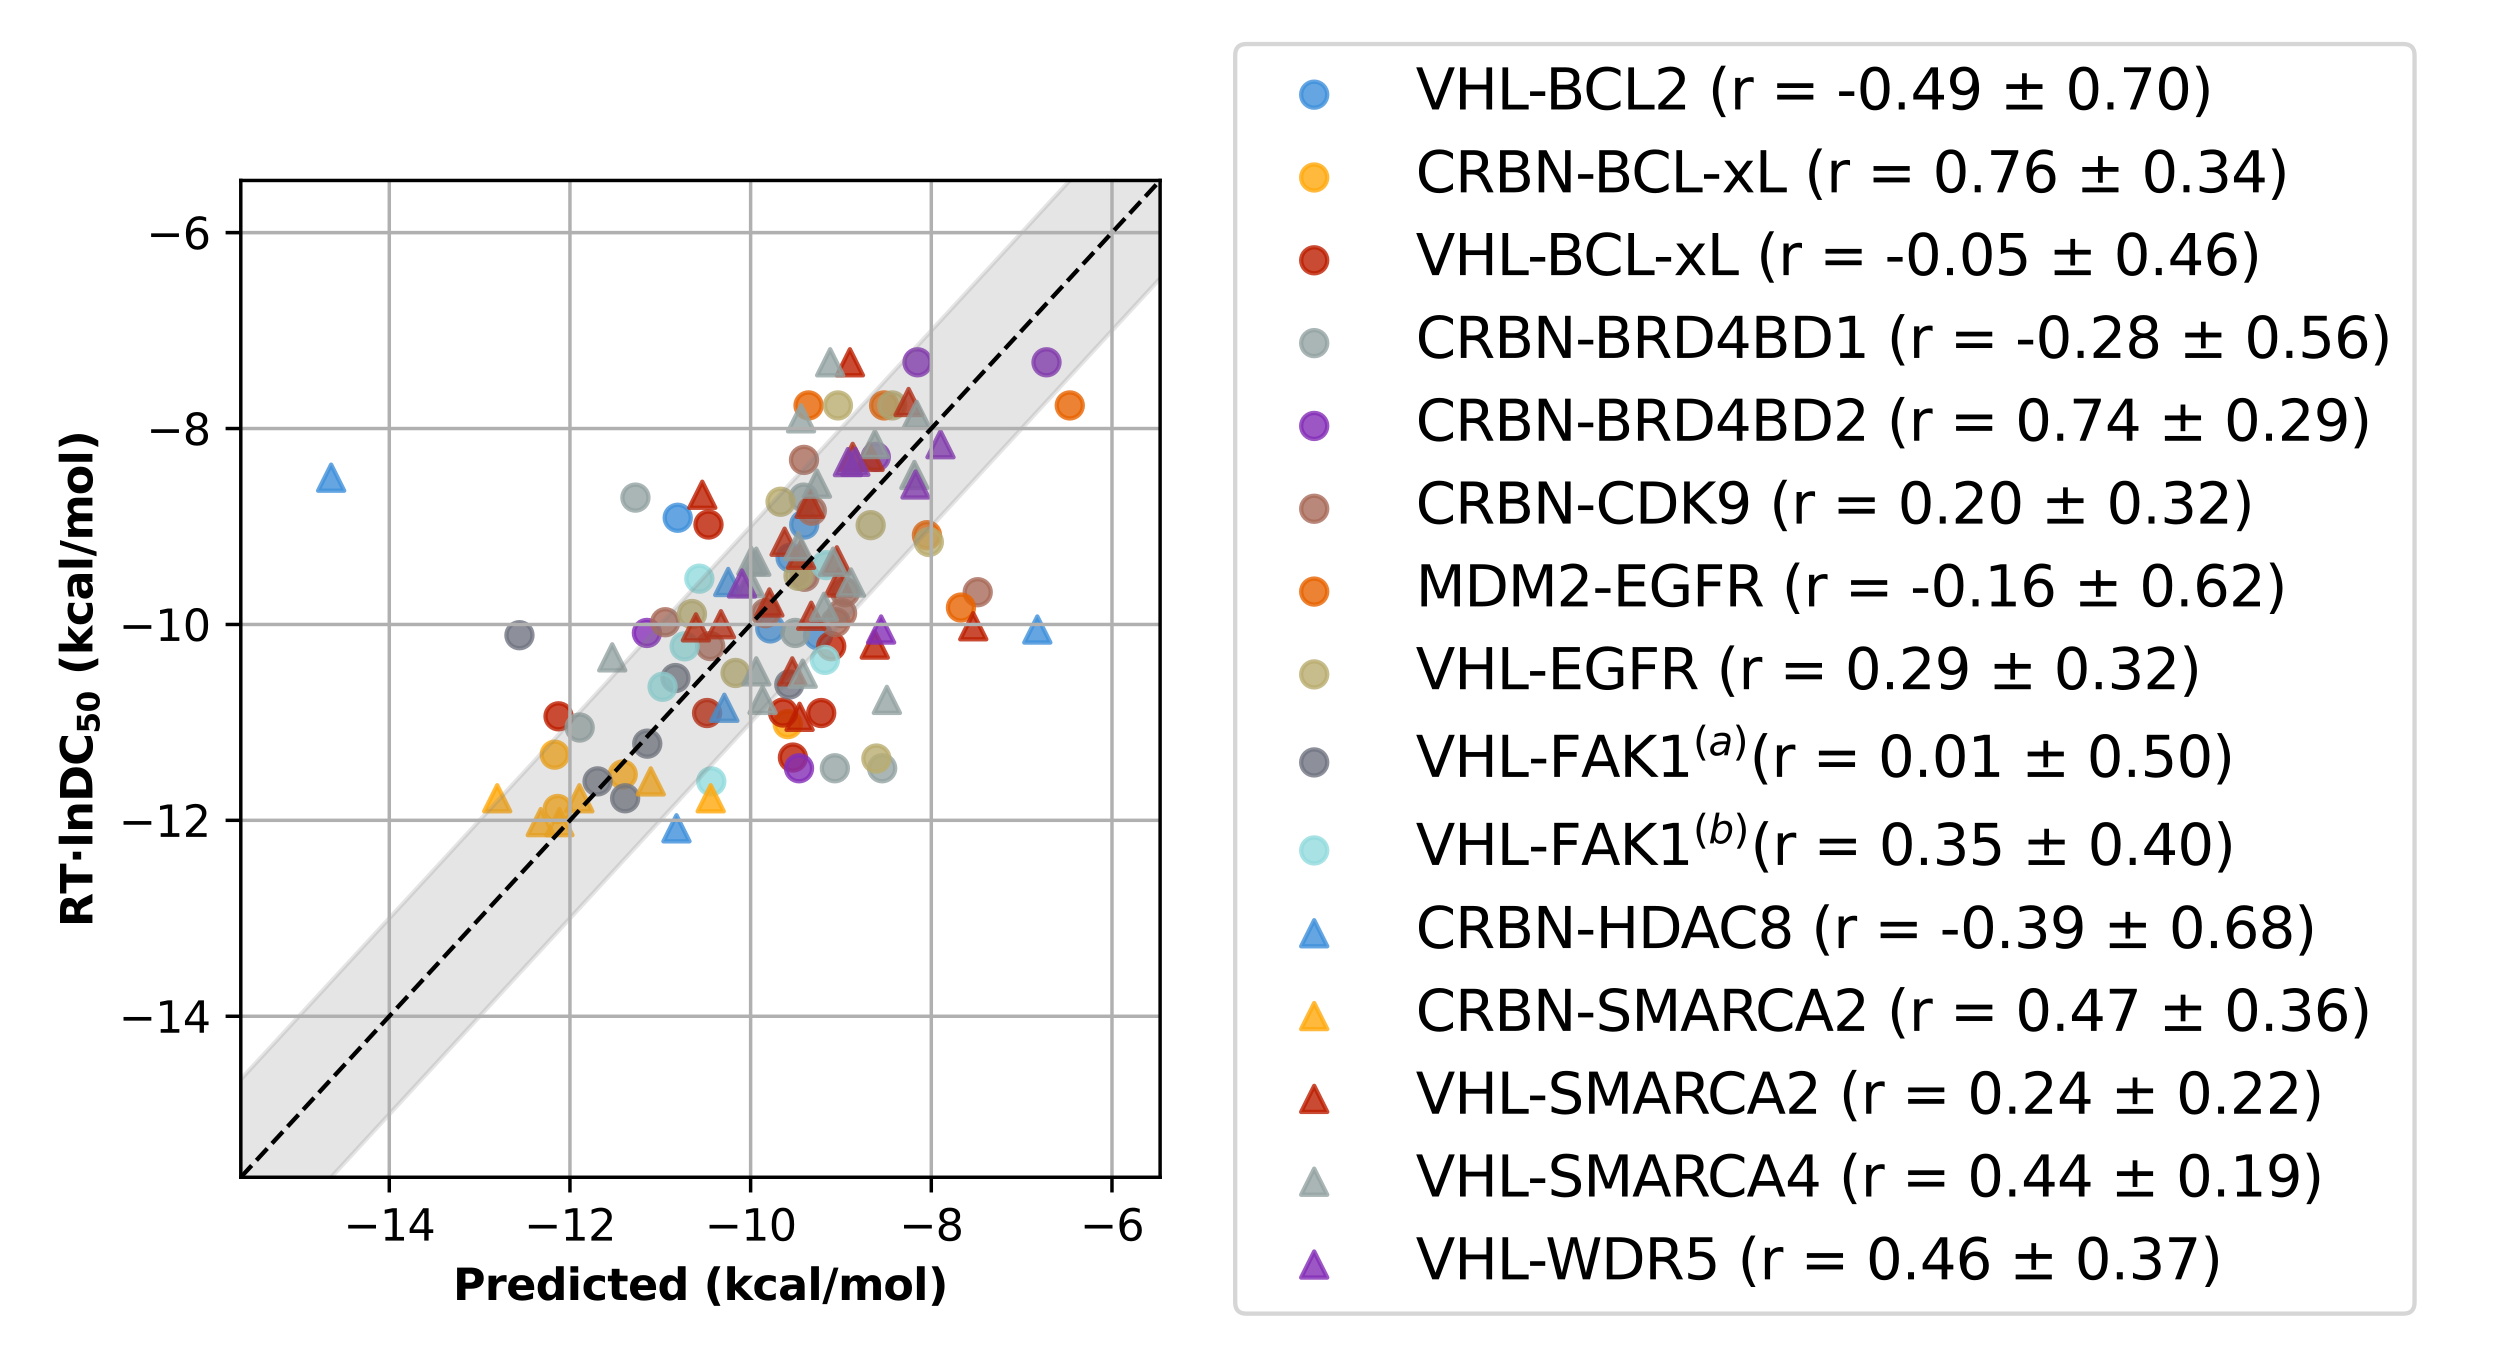 <?xml version="1.0" encoding="utf-8" standalone="no"?>
<!DOCTYPE svg PUBLIC "-//W3C//DTD SVG 1.1//EN"
  "http://www.w3.org/Graphics/SVG/1.1/DTD/svg11.dtd">
<svg xmlns:xlink="http://www.w3.org/1999/xlink" width="576pt" height="313.2pt" viewBox="0 0 576 313.2" xmlns="http://www.w3.org/2000/svg" version="1.1">
 <defs>
  <style type="text/css">*{stroke-linejoin: round; stroke-linecap: butt}</style>
 </defs>
 <g id="figure_1">
  <g id="patch_1">
   <path d="M 0 313.2 
L 576 313.2 
L 576 0 
L 0 0 
z
" style="fill: #ffffff"/>
  </g>
  <g id="axes_1">
   <g id="patch_2">
    <path d="M 55.478 271.24 
L 267.289 271.24 
L 267.289 41.574 
L 55.478 41.574 
z
" style="fill: #ffffff"/>
   </g>
   <g id="PathCollection_1">
    <defs>
     <path id="m737646b7d9" d="M 0 3 
C 0.796 3 1.559 2.684 2.121 2.121 
C 2.684 1.559 3 0.796 3 0 
C 3 -0.796 2.684 -1.559 2.121 -2.121 
C 1.559 -2.684 0.796 -3 0 -3 
C -0.796 -3 -1.559 -2.684 -2.121 -2.121 
C -2.684 -1.559 -3 -0.796 -3 0 
C -3 0.796 -2.684 1.559 -2.121 2.121 
C -1.559 2.684 -0.796 3 0 3 
z
" style="stroke: #3f90da; stroke-opacity: 0.8"/>
    </defs>
    <g clip-path="url(#p6e1cef908f)">
     <use xlink:href="#m737646b7d9" x="182.156" y="128.492" style="fill: #3f90da; fill-opacity: 0.8; stroke: #3f90da; stroke-opacity: 0.8"/>
     <use xlink:href="#m737646b7d9" x="177.467" y="144.787" style="fill: #3f90da; fill-opacity: 0.8; stroke: #3f90da; stroke-opacity: 0.8"/>
     <use xlink:href="#m737646b7d9" x="185.293" y="120.855" style="fill: #3f90da; fill-opacity: 0.8; stroke: #3f90da; stroke-opacity: 0.8"/>
     <use xlink:href="#m737646b7d9" x="156.148" y="119.296" style="fill: #3f90da; fill-opacity: 0.8; stroke: #3f90da; stroke-opacity: 0.8"/>
     <use xlink:href="#m737646b7d9" x="188.464" y="146.382" style="fill: #3f90da; fill-opacity: 0.8; stroke: #3f90da; stroke-opacity: 0.8"/>
    </g>
   </g>
   <g id="PathCollection_2">
    <defs>
     <path id="m105f6c1118" d="M 0 3 
C 0.796 3 1.559 2.684 2.121 2.121 
C 2.684 1.559 3 0.796 3 0 
C 3 -0.796 2.684 -1.559 2.121 -2.121 
C 1.559 -2.684 0.796 -3 0 -3 
C -0.796 -3 -1.559 -2.684 -2.121 -2.121 
C -2.684 -1.559 -3 -0.796 -3 0 
C -3 0.796 -2.684 1.559 -2.121 2.121 
C -1.559 2.684 -0.796 3 0 3 
z
" style="stroke: #ffa90e; stroke-opacity: 0.8"/>
    </defs>
    <g clip-path="url(#p6e1cef908f)">
     <use xlink:href="#m105f6c1118" x="143.475" y="178.435" style="fill: #ffa90e; fill-opacity: 0.8; stroke: #ffa90e; stroke-opacity: 0.8"/>
     <use xlink:href="#m105f6c1118" x="127.813" y="173.879" style="fill: #ffa90e; fill-opacity: 0.8; stroke: #ffa90e; stroke-opacity: 0.8"/>
     <use xlink:href="#m105f6c1118" x="181.506" y="166.834" style="fill: #ffa90e; fill-opacity: 0.8; stroke: #ffa90e; stroke-opacity: 0.8"/>
     <use xlink:href="#m105f6c1118" x="128.489" y="186.394" style="fill: #ffa90e; fill-opacity: 0.8; stroke: #ffa90e; stroke-opacity: 0.8"/>
    </g>
   </g>
   <g id="PathCollection_3">
    <defs>
     <path id="m782ad7de84" d="M 0 3 
C 0.796 3 1.559 2.684 2.121 2.121 
C 2.684 1.559 3 0.796 3 0 
C 3 -0.796 2.684 -1.559 2.121 -2.121 
C 1.559 -2.684 0.796 -3 0 -3 
C -0.796 -3 -1.559 -2.684 -2.121 -2.121 
C -2.684 -1.559 -3 -0.796 -3 0 
C -3 0.796 -2.684 1.559 -2.121 2.121 
C -1.559 2.684 -0.796 3 0 3 
z
" style="stroke: #bd1f01; stroke-opacity: 0.8"/>
    </defs>
    <g clip-path="url(#p6e1cef908f)">
     <use xlink:href="#m782ad7de84" x="163.235" y="120.855" style="fill: #bd1f01; fill-opacity: 0.8; stroke: #bd1f01; stroke-opacity: 0.8"/>
     <use xlink:href="#m782ad7de84" x="191.512" y="148.885" style="fill: #bd1f01; fill-opacity: 0.8; stroke: #bd1f01; stroke-opacity: 0.8"/>
     <use xlink:href="#m782ad7de84" x="189.206" y="164.28" style="fill: #bd1f01; fill-opacity: 0.8; stroke: #bd1f01; stroke-opacity: 0.8"/>
     <use xlink:href="#m782ad7de84" x="180.417" y="164.175" style="fill: #bd1f01; fill-opacity: 0.8; stroke: #bd1f01; stroke-opacity: 0.8"/>
     <use xlink:href="#m782ad7de84" x="162.911" y="164.28" style="fill: #bd1f01; fill-opacity: 0.8; stroke: #bd1f01; stroke-opacity: 0.8"/>
     <use xlink:href="#m782ad7de84" x="128.682" y="165.041" style="fill: #bd1f01; fill-opacity: 0.8; stroke: #bd1f01; stroke-opacity: 0.8"/>
     <use xlink:href="#m782ad7de84" x="182.686" y="174.54" style="fill: #bd1f01; fill-opacity: 0.8; stroke: #bd1f01; stroke-opacity: 0.8"/>
    </g>
   </g>
   <g id="PathCollection_4">
    <defs>
     <path id="mff44338f26" d="M 0 3 
C 0.796 3 1.559 2.684 2.121 2.121 
C 2.684 1.559 3 0.796 3 0 
C 3 -0.796 2.684 -1.559 2.121 -2.121 
C 1.559 -2.684 0.796 -3 0 -3 
C -0.796 -3 -1.559 -2.684 -2.121 -2.121 
C -2.684 -1.559 -3 -0.796 -3 0 
C -3 0.796 -2.684 1.559 -2.121 2.121 
C -1.559 2.684 -0.796 3 0 3 
z
" style="stroke: #94a4a2; stroke-opacity: 0.8"/>
    </defs>
    <g clip-path="url(#p6e1cef908f)">
     <use xlink:href="#mff44338f26" x="185.164" y="114.65" style="fill: #94a4a2; fill-opacity: 0.8; stroke: #94a4a2; stroke-opacity: 0.8"/>
     <use xlink:href="#mff44338f26" x="133.556" y="167.623" style="fill: #94a4a2; fill-opacity: 0.8; stroke: #94a4a2; stroke-opacity: 0.8"/>
     <use xlink:href="#mff44338f26" x="183.22" y="145.829" style="fill: #94a4a2; fill-opacity: 0.8; stroke: #94a4a2; stroke-opacity: 0.8"/>
     <use xlink:href="#mff44338f26" x="146.404" y="114.65" style="fill: #94a4a2; fill-opacity: 0.8; stroke: #94a4a2; stroke-opacity: 0.8"/>
     <use xlink:href="#mff44338f26" x="203.249" y="177.008" style="fill: #94a4a2; fill-opacity: 0.8; stroke: #94a4a2; stroke-opacity: 0.8"/>
     <use xlink:href="#mff44338f26" x="192.352" y="177.008" style="fill: #94a4a2; fill-opacity: 0.8; stroke: #94a4a2; stroke-opacity: 0.8"/>
    </g>
   </g>
   <g id="PathCollection_5">
    <defs>
     <path id="m170157b798" d="M 0 3 
C 0.796 3 1.559 2.684 2.121 2.121 
C 2.684 1.559 3 0.796 3 0 
C 3 -0.796 2.684 -1.559 2.121 -2.121 
C 1.559 -2.684 0.796 -3 0 -3 
C -0.796 -3 -1.559 -2.684 -2.121 -2.121 
C -2.684 -1.559 -3 -0.796 -3 0 
C -3 0.796 -2.684 1.559 -2.121 2.121 
C -1.559 2.684 -0.796 3 0 3 
z
" style="stroke: #832db6; stroke-opacity: 0.8"/>
    </defs>
    <g clip-path="url(#p6e1cef908f)">
     <use xlink:href="#m170157b798" x="201.788" y="105.264" style="fill: #832db6; fill-opacity: 0.8; stroke: #832db6; stroke-opacity: 0.8"/>
     <use xlink:href="#m170157b798" x="149.046" y="145.829" style="fill: #832db6; fill-opacity: 0.8; stroke: #832db6; stroke-opacity: 0.8"/>
     <use xlink:href="#m170157b798" x="241.115" y="83.471" style="fill: #832db6; fill-opacity: 0.8; stroke: #832db6; stroke-opacity: 0.8"/>
     <use xlink:href="#m170157b798" x="184.094" y="177.008" style="fill: #832db6; fill-opacity: 0.8; stroke: #832db6; stroke-opacity: 0.8"/>
     <use xlink:href="#m170157b798" x="211.397" y="83.471" style="fill: #832db6; fill-opacity: 0.8; stroke: #832db6; stroke-opacity: 0.8"/>
    </g>
   </g>
   <g id="PathCollection_6">
    <defs>
     <path id="m1bec18bbb5" d="M 0 3 
C 0.796 3 1.559 2.684 2.121 2.121 
C 2.684 1.559 3 0.796 3 0 
C 3 -0.796 2.684 -1.559 2.121 -2.121 
C 1.559 -2.684 0.796 -3 0 -3 
C -0.796 -3 -1.559 -2.684 -2.121 -2.121 
C -2.684 -1.559 -3 -0.796 -3 0 
C -3 0.796 -2.684 1.559 -2.121 2.121 
C -1.559 2.684 -0.796 3 0 3 
z
" style="stroke: #a96b59; stroke-opacity: 0.8"/>
    </defs>
    <g clip-path="url(#p6e1cef908f)">
     <use xlink:href="#m1bec18bbb5" x="185.365" y="132.891" style="fill: #a96b59; fill-opacity: 0.8; stroke: #a96b59; stroke-opacity: 0.8"/>
     <use xlink:href="#m1bec18bbb5" x="194.011" y="141.273" style="fill: #a96b59; fill-opacity: 0.8; stroke: #a96b59; stroke-opacity: 0.8"/>
     <use xlink:href="#m1bec18bbb5" x="187.035" y="117.672" style="fill: #a96b59; fill-opacity: 0.8; stroke: #a96b59; stroke-opacity: 0.8"/>
     <use xlink:href="#m1bec18bbb5" x="192.525" y="143.361" style="fill: #a96b59; fill-opacity: 0.8; stroke: #a96b59; stroke-opacity: 0.8"/>
     <use xlink:href="#m1bec18bbb5" x="185.239" y="105.959" style="fill: #a96b59; fill-opacity: 0.8; stroke: #a96b59; stroke-opacity: 0.8"/>
     <use xlink:href="#m1bec18bbb5" x="225.267" y="136.444" style="fill: #a96b59; fill-opacity: 0.8; stroke: #a96b59; stroke-opacity: 0.8"/>
     <use xlink:href="#m1bec18bbb5" x="176.389" y="141.273" style="fill: #a96b59; fill-opacity: 0.8; stroke: #a96b59; stroke-opacity: 0.8"/>
     <use xlink:href="#m1bec18bbb5" x="153.27" y="143.361" style="fill: #a96b59; fill-opacity: 0.8; stroke: #a96b59; stroke-opacity: 0.8"/>
     <use xlink:href="#m1bec18bbb5" x="163.632" y="148.851" style="fill: #a96b59; fill-opacity: 0.8; stroke: #a96b59; stroke-opacity: 0.8"/>
     <use xlink:href="#m1bec18bbb5" x="194.698" y="136.444" style="fill: #a96b59; fill-opacity: 0.8; stroke: #a96b59; stroke-opacity: 0.8"/>
    </g>
   </g>
   <g id="PathCollection_7">
    <defs>
     <path id="m0bef68a5e8" d="M 0 3 
C 0.796 3 1.559 2.684 2.121 2.121 
C 2.684 1.559 3 0.796 3 0 
C 3 -0.796 2.684 -1.559 2.121 -2.121 
C 1.559 -2.684 0.796 -3 0 -3 
C -0.796 -3 -1.559 -2.684 -2.121 -2.121 
C -2.684 -1.559 -3 -0.796 -3 0 
C -3 0.796 -2.684 1.559 -2.121 2.121 
C -1.559 2.684 -0.796 3 0 3 
z
" style="stroke: #e76300; stroke-opacity: 0.8"/>
    </defs>
    <g clip-path="url(#p6e1cef908f)">
     <use xlink:href="#m0bef68a5e8" x="213.566" y="123.309" style="fill: #e76300; fill-opacity: 0.8; stroke: #e76300; stroke-opacity: 0.8"/>
     <use xlink:href="#m0bef68a5e8" x="186.287" y="93.41" style="fill: #e76300; fill-opacity: 0.8; stroke: #e76300; stroke-opacity: 0.8"/>
     <use xlink:href="#m0bef68a5e8" x="221.406" y="139.983" style="fill: #e76300; fill-opacity: 0.8; stroke: #e76300; stroke-opacity: 0.8"/>
     <use xlink:href="#m0bef68a5e8" x="203.697" y="93.41" style="fill: #e76300; fill-opacity: 0.8; stroke: #e76300; stroke-opacity: 0.8"/>
     <use xlink:href="#m0bef68a5e8" x="246.475" y="93.41" style="fill: #e76300; fill-opacity: 0.8; stroke: #e76300; stroke-opacity: 0.8"/>
    </g>
   </g>
   <g id="PathCollection_8">
    <defs>
     <path id="m7bb7bc4e1a" d="M 0 3 
C 0.796 3 1.559 2.684 2.121 2.121 
C 2.684 1.559 3 0.796 3 0 
C 3 -0.796 2.684 -1.559 2.121 -2.121 
C 1.559 -2.684 0.796 -3 0 -3 
C -0.796 -3 -1.559 -2.684 -2.121 -2.121 
C -2.684 -1.559 -3 -0.796 -3 0 
C -3 0.796 -2.684 1.559 -2.121 2.121 
C -1.559 2.684 -0.796 3 0 3 
z
" style="stroke: #b9ac70; stroke-opacity: 0.8"/>
    </defs>
    <g clip-path="url(#p6e1cef908f)">
     <use xlink:href="#m7bb7bc4e1a" x="200.6" y="120.997" style="fill: #b9ac70; fill-opacity: 0.8; stroke: #b9ac70; stroke-opacity: 0.8"/>
     <use xlink:href="#m7bb7bc4e1a" x="169.472" y="155.054" style="fill: #b9ac70; fill-opacity: 0.8; stroke: #b9ac70; stroke-opacity: 0.8"/>
     <use xlink:href="#m7bb7bc4e1a" x="159.424" y="141.468" style="fill: #b9ac70; fill-opacity: 0.8; stroke: #b9ac70; stroke-opacity: 0.8"/>
     <use xlink:href="#m7bb7bc4e1a" x="214.009" y="124.874" style="fill: #b9ac70; fill-opacity: 0.8; stroke: #b9ac70; stroke-opacity: 0.8"/>
     <use xlink:href="#m7bb7bc4e1a" x="193.059" y="93.41" style="fill: #b9ac70; fill-opacity: 0.8; stroke: #b9ac70; stroke-opacity: 0.8"/>
     <use xlink:href="#m7bb7bc4e1a" x="183.977" y="132.684" style="fill: #b9ac70; fill-opacity: 0.8; stroke: #b9ac70; stroke-opacity: 0.8"/>
     <use xlink:href="#m7bb7bc4e1a" x="179.84" y="115.604" style="fill: #b9ac70; fill-opacity: 0.8; stroke: #b9ac70; stroke-opacity: 0.8"/>
     <use xlink:href="#m7bb7bc4e1a" x="201.914" y="174.767" style="fill: #b9ac70; fill-opacity: 0.8; stroke: #b9ac70; stroke-opacity: 0.8"/>
     <use xlink:href="#m7bb7bc4e1a" x="205.563" y="93.41" style="fill: #b9ac70; fill-opacity: 0.8; stroke: #b9ac70; stroke-opacity: 0.8"/>
    </g>
   </g>
   <g id="PathCollection_9">
    <defs>
     <path id="m81cb0ada9e" d="M 0 3 
C 0.796 3 1.559 2.684 2.121 2.121 
C 2.684 1.559 3 0.796 3 0 
C 3 -0.796 2.684 -1.559 2.121 -2.121 
C 1.559 -2.684 0.796 -3 0 -3 
C -0.796 -3 -1.559 -2.684 -2.121 -2.121 
C -2.684 -1.559 -3 -0.796 -3 0 
C -3 0.796 -2.684 1.559 -2.121 2.121 
C -1.559 2.684 -0.796 3 0 3 
z
" style="stroke: #717581; stroke-opacity: 0.8"/>
    </defs>
    <g clip-path="url(#p6e1cef908f)">
     <use xlink:href="#m81cb0ada9e" x="155.614" y="156.227" style="fill: #717581; fill-opacity: 0.8; stroke: #717581; stroke-opacity: 0.8"/>
     <use xlink:href="#m81cb0ada9e" x="149.128" y="171.339" style="fill: #717581; fill-opacity: 0.8; stroke: #717581; stroke-opacity: 0.8"/>
     <use xlink:href="#m81cb0ada9e" x="144.027" y="183.925" style="fill: #717581; fill-opacity: 0.8; stroke: #717581; stroke-opacity: 0.8"/>
     <use xlink:href="#m81cb0ada9e" x="137.684" y="180.03" style="fill: #717581; fill-opacity: 0.8; stroke: #717581; stroke-opacity: 0.8"/>
     <use xlink:href="#m81cb0ada9e" x="181.858" y="157.706" style="fill: #717581; fill-opacity: 0.8; stroke: #717581; stroke-opacity: 0.8"/>
     <use xlink:href="#m81cb0ada9e" x="119.682" y="146.354" style="fill: #717581; fill-opacity: 0.8; stroke: #717581; stroke-opacity: 0.8"/>
    </g>
   </g>
   <g id="PathCollection_10">
    <defs>
     <path id="mbc6105694b" d="M 0 3 
C 0.796 3 1.559 2.684 2.121 2.121 
C 2.684 1.559 3 0.796 3 0 
C 3 -0.796 2.684 -1.559 2.121 -2.121 
C 1.559 -2.684 0.796 -3 0 -3 
C -0.796 -3 -1.559 -2.684 -2.121 -2.121 
C -2.684 -1.559 -3 -0.796 -3 0 
C -3 0.796 -2.684 1.559 -2.121 2.121 
C -1.559 2.684 -0.796 3 0 3 
z
" style="stroke: #92dadd; stroke-opacity: 0.8"/>
    </defs>
    <g clip-path="url(#p6e1cef908f)">
     <use xlink:href="#mbc6105694b" x="161.127" y="133.325" style="fill: #92dadd; fill-opacity: 0.8; stroke: #92dadd; stroke-opacity: 0.8"/>
     <use xlink:href="#mbc6105694b" x="152.656" y="158.237" style="fill: #92dadd; fill-opacity: 0.8; stroke: #92dadd; stroke-opacity: 0.8"/>
     <use xlink:href="#mbc6105694b" x="190.335" y="130.207" style="fill: #92dadd; fill-opacity: 0.8; stroke: #92dadd; stroke-opacity: 0.8"/>
     <use xlink:href="#mbc6105694b" x="190.06" y="152.043" style="fill: #92dadd; fill-opacity: 0.8; stroke: #92dadd; stroke-opacity: 0.8"/>
     <use xlink:href="#mbc6105694b" x="157.74" y="148.919" style="fill: #92dadd; fill-opacity: 0.8; stroke: #92dadd; stroke-opacity: 0.8"/>
     <use xlink:href="#mbc6105694b" x="163.881" y="180.03" style="fill: #92dadd; fill-opacity: 0.8; stroke: #92dadd; stroke-opacity: 0.8"/>
    </g>
   </g>
   <g id="PathCollection_11">
    <defs>
     <path id="mb46806d807" d="M 0 -3 
L -3 3 
L 3 3 
z
" style="stroke: #3f90da; stroke-opacity: 0.8"/>
    </defs>
    <g clip-path="url(#p6e1cef908f)">
     <use xlink:href="#mb46806d807" x="76.292" y="110.055" style="fill: #3f90da; fill-opacity: 0.8; stroke: #3f90da; stroke-opacity: 0.8"/>
     <use xlink:href="#mb46806d807" x="238.997" y="145.04" style="fill: #3f90da; fill-opacity: 0.8; stroke: #3f90da; stroke-opacity: 0.8"/>
     <use xlink:href="#mb46806d807" x="167.786" y="134.088" style="fill: #3f90da; fill-opacity: 0.8; stroke: #3f90da; stroke-opacity: 0.8"/>
     <use xlink:href="#mb46806d807" x="166.886" y="163.066" style="fill: #3f90da; fill-opacity: 0.8; stroke: #3f90da; stroke-opacity: 0.8"/>
     <use xlink:href="#mb46806d807" x="155.857" y="190.843" style="fill: #3f90da; fill-opacity: 0.8; stroke: #3f90da; stroke-opacity: 0.8"/>
    </g>
   </g>
   <g id="PathCollection_12">
    <defs>
     <path id="m06bb10e889" d="M 0 -3 
L -3 3 
L 3 3 
z
" style="stroke: #ffa90e; stroke-opacity: 0.8"/>
    </defs>
    <g clip-path="url(#p6e1cef908f)">
     <use xlink:href="#m06bb10e889" x="149.937" y="180.03" style="fill: #ffa90e; fill-opacity: 0.8; stroke: #ffa90e; stroke-opacity: 0.8"/>
     <use xlink:href="#m06bb10e889" x="128.888" y="189.416" style="fill: #ffa90e; fill-opacity: 0.8; stroke: #ffa90e; stroke-opacity: 0.8"/>
     <use xlink:href="#m06bb10e889" x="124.593" y="189.416" style="fill: #ffa90e; fill-opacity: 0.8; stroke: #ffa90e; stroke-opacity: 0.8"/>
     <use xlink:href="#m06bb10e889" x="114.555" y="183.925" style="fill: #ffa90e; fill-opacity: 0.8; stroke: #ffa90e; stroke-opacity: 0.8"/>
     <use xlink:href="#m06bb10e889" x="133.482" y="183.925" style="fill: #ffa90e; fill-opacity: 0.8; stroke: #ffa90e; stroke-opacity: 0.8"/>
     <use xlink:href="#m06bb10e889" x="163.744" y="183.925" style="fill: #ffa90e; fill-opacity: 0.8; stroke: #ffa90e; stroke-opacity: 0.8"/>
    </g>
   </g>
   <g id="PathCollection_13">
    <defs>
     <path id="mfa47b1492e" d="M 0 -3 
L -3 3 
L 3 3 
z
" style="stroke: #bd1f01; stroke-opacity: 0.8"/>
    </defs>
    <g clip-path="url(#p6e1cef908f)">
     <use xlink:href="#mfa47b1492e" x="186.555" y="116.077" style="fill: #bd1f01; fill-opacity: 0.8; stroke: #bd1f01; stroke-opacity: 0.8"/>
     <use xlink:href="#mfa47b1492e" x="186.906" y="141.866" style="fill: #bd1f01; fill-opacity: 0.8; stroke: #bd1f01; stroke-opacity: 0.8"/>
     <use xlink:href="#mfa47b1492e" x="195.816" y="83.471" style="fill: #bd1f01; fill-opacity: 0.8; stroke: #bd1f01; stroke-opacity: 0.8"/>
     <use xlink:href="#mfa47b1492e" x="196.464" y="105.264" style="fill: #bd1f01; fill-opacity: 0.8; stroke: #bd1f01; stroke-opacity: 0.8"/>
     <use xlink:href="#mfa47b1492e" x="209.34" y="92.626" style="fill: #bd1f01; fill-opacity: 0.8; stroke: #bd1f01; stroke-opacity: 0.8"/>
     <use xlink:href="#mfa47b1492e" x="192.81" y="129.1" style="fill: #bd1f01; fill-opacity: 0.8; stroke: #bd1f01; stroke-opacity: 0.8"/>
     <use xlink:href="#mfa47b1492e" x="184.227" y="165.154" style="fill: #bd1f01; fill-opacity: 0.8; stroke: #bd1f01; stroke-opacity: 0.8"/>
     <use xlink:href="#mfa47b1492e" x="224.237" y="144.295" style="fill: #bd1f01; fill-opacity: 0.8; stroke: #bd1f01; stroke-opacity: 0.8"/>
     <use xlink:href="#mfa47b1492e" x="180.776" y="124.816" style="fill: #bd1f01; fill-opacity: 0.8; stroke: #bd1f01; stroke-opacity: 0.8"/>
     <use xlink:href="#mfa47b1492e" x="201.547" y="148.517" style="fill: #bd1f01; fill-opacity: 0.8; stroke: #bd1f01; stroke-opacity: 0.8"/>
     <use xlink:href="#mfa47b1492e" x="182.544" y="154.684" style="fill: #bd1f01; fill-opacity: 0.8; stroke: #bd1f01; stroke-opacity: 0.8"/>
     <use xlink:href="#mfa47b1492e" x="200.343" y="105.264" style="fill: #bd1f01; fill-opacity: 0.8; stroke: #bd1f01; stroke-opacity: 0.8"/>
     <use xlink:href="#mfa47b1492e" x="184.547" y="127.824" style="fill: #bd1f01; fill-opacity: 0.8; stroke: #bd1f01; stroke-opacity: 0.8"/>
     <use xlink:href="#mfa47b1492e" x="166.109" y="143.82" style="fill: #bd1f01; fill-opacity: 0.8; stroke: #bd1f01; stroke-opacity: 0.8"/>
     <use xlink:href="#mfa47b1492e" x="177.263" y="138.804" style="fill: #bd1f01; fill-opacity: 0.8; stroke: #bd1f01; stroke-opacity: 0.8"/>
     <use xlink:href="#mfa47b1492e" x="160.34" y="144.539" style="fill: #bd1f01; fill-opacity: 0.8; stroke: #bd1f01; stroke-opacity: 0.8"/>
     <use xlink:href="#mfa47b1492e" x="193.26" y="134.202" style="fill: #bd1f01; fill-opacity: 0.8; stroke: #bd1f01; stroke-opacity: 0.8"/>
     <use xlink:href="#mfa47b1492e" x="161.804" y="113.99" style="fill: #bd1f01; fill-opacity: 0.8; stroke: #bd1f01; stroke-opacity: 0.8"/>
    </g>
   </g>
   <g id="PathCollection_14">
    <defs>
     <path id="m92603f84c6" d="M 0 -3 
L -3 3 
L 3 3 
z
" style="stroke: #94a4a2; stroke-opacity: 0.8"/>
    </defs>
    <g clip-path="url(#p6e1cef908f)">
     <use xlink:href="#m92603f84c6" x="201.572" y="102.297" style="fill: #94a4a2; fill-opacity: 0.8; stroke: #94a4a2; stroke-opacity: 0.8"/>
     <use xlink:href="#m92603f84c6" x="172.798" y="134.318" style="fill: #94a4a2; fill-opacity: 0.8; stroke: #94a4a2; stroke-opacity: 0.8"/>
     <use xlink:href="#m92603f84c6" x="211.201" y="95.584" style="fill: #94a4a2; fill-opacity: 0.8; stroke: #94a4a2; stroke-opacity: 0.8"/>
     <use xlink:href="#m92603f84c6" x="210.675" y="109.433" style="fill: #94a4a2; fill-opacity: 0.8; stroke: #94a4a2; stroke-opacity: 0.8"/>
     <use xlink:href="#m92603f84c6" x="184.557" y="96.382" style="fill: #94a4a2; fill-opacity: 0.8; stroke: #94a4a2; stroke-opacity: 0.8"/>
     <use xlink:href="#m92603f84c6" x="183.895" y="125.829" style="fill: #94a4a2; fill-opacity: 0.8; stroke: #94a4a2; stroke-opacity: 0.8"/>
     <use xlink:href="#m92603f84c6" x="204.334" y="161.258" style="fill: #94a4a2; fill-opacity: 0.8; stroke: #94a4a2; stroke-opacity: 0.8"/>
     <use xlink:href="#m92603f84c6" x="191.936" y="129.419" style="fill: #94a4a2; fill-opacity: 0.8; stroke: #94a4a2; stroke-opacity: 0.8"/>
     <use xlink:href="#m92603f84c6" x="173.11" y="129.258" style="fill: #94a4a2; fill-opacity: 0.8; stroke: #94a4a2; stroke-opacity: 0.8"/>
     <use xlink:href="#m92603f84c6" x="174.246" y="154.684" style="fill: #94a4a2; fill-opacity: 0.8; stroke: #94a4a2; stroke-opacity: 0.8"/>
     <use xlink:href="#m92603f84c6" x="175.696" y="161.258" style="fill: #94a4a2; fill-opacity: 0.8; stroke: #94a4a2; stroke-opacity: 0.8"/>
     <use xlink:href="#m92603f84c6" x="191.27" y="83.471" style="fill: #94a4a2; fill-opacity: 0.8; stroke: #94a4a2; stroke-opacity: 0.8"/>
     <use xlink:href="#m92603f84c6" x="188.222" y="111.435" style="fill: #94a4a2; fill-opacity: 0.8; stroke: #94a4a2; stroke-opacity: 0.8"/>
     <use xlink:href="#m92603f84c6" x="184.94" y="155.215" style="fill: #94a4a2; fill-opacity: 0.8; stroke: #94a4a2; stroke-opacity: 0.8"/>
     <use xlink:href="#m92603f84c6" x="174.24" y="129.419" style="fill: #94a4a2; fill-opacity: 0.8; stroke: #94a4a2; stroke-opacity: 0.8"/>
     <use xlink:href="#m92603f84c6" x="141.054" y="151.456" style="fill: #94a4a2; fill-opacity: 0.8; stroke: #94a4a2; stroke-opacity: 0.8"/>
     <use xlink:href="#m92603f84c6" x="189.844" y="139.808" style="fill: #94a4a2; fill-opacity: 0.8; stroke: #94a4a2; stroke-opacity: 0.8"/>
     <use xlink:href="#m92603f84c6" x="196.06" y="134.202" style="fill: #94a4a2; fill-opacity: 0.8; stroke: #94a4a2; stroke-opacity: 0.8"/>
    </g>
   </g>
   <g id="PathCollection_15">
    <defs>
     <path id="md493654911" d="M 0 -3 
L -3 3 
L 3 3 
z
" style="stroke: #832db6; stroke-opacity: 0.8"/>
    </defs>
    <g clip-path="url(#p6e1cef908f)">
     <use xlink:href="#md493654911" x="210.939" y="111.629" style="fill: #832db6; fill-opacity: 0.8; stroke: #832db6; stroke-opacity: 0.8"/>
     <use xlink:href="#md493654911" x="170.948" y="134.434" style="fill: #832db6; fill-opacity: 0.8; stroke: #832db6; stroke-opacity: 0.8"/>
     <use xlink:href="#md493654911" x="203.008" y="145.04" style="fill: #832db6; fill-opacity: 0.8; stroke: #832db6; stroke-opacity: 0.8"/>
     <use xlink:href="#md493654911" x="197.058" y="106.393" style="fill: #832db6; fill-opacity: 0.8; stroke: #832db6; stroke-opacity: 0.8"/>
     <use xlink:href="#md493654911" x="195.359" y="106.467" style="fill: #832db6; fill-opacity: 0.8; stroke: #832db6; stroke-opacity: 0.8"/>
     <use xlink:href="#md493654911" x="216.689" y="102.352" style="fill: #832db6; fill-opacity: 0.8; stroke: #832db6; stroke-opacity: 0.8"/>
    </g>
   </g>
   <g id="PolyCollection_1">
    <defs>
     <path id="m0e675c31d8" d="M 55.478 -64.528 
L 55.478 -19.392 
L 65.885 -30.676 
L 76.292 -41.96 
L 86.698 -53.244 
L 97.105 -64.528 
L 107.512 -75.812 
L 117.919 -87.096 
L 128.326 -98.38 
L 138.732 -109.665 
L 149.139 -120.949 
L 159.546 -132.233 
L 169.953 -143.517 
L 180.36 -154.801 
L 190.766 -166.085 
L 201.173 -177.369 
L 211.58 -188.653 
L 221.987 -199.937 
L 232.394 -211.221 
L 242.801 -222.505 
L 253.207 -233.79 
L 263.614 -245.074 
L 274.021 -256.358 
L 274.021 -301.494 
L 274.021 -301.494 
L 263.614 -290.21 
L 253.207 -278.926 
L 242.801 -267.642 
L 232.394 -256.358 
L 221.987 -245.074 
L 211.58 -233.79 
L 201.173 -222.505 
L 190.766 -211.221 
L 180.36 -199.937 
L 169.953 -188.653 
L 159.546 -177.369 
L 149.139 -166.085 
L 138.732 -154.801 
L 128.326 -143.517 
L 117.919 -132.233 
L 107.512 -120.949 
L 97.105 -109.665 
L 86.698 -98.38 
L 76.292 -87.096 
L 65.885 -75.812 
L 55.478 -64.528 
z
" style="stroke: #808080; stroke-opacity: 0.2"/>
    </defs>
    <g clip-path="url(#p6e1cef908f)">
     <use xlink:href="#m0e675c31d8" x="0" y="313.2" style="fill: #808080; fill-opacity: 0.2; stroke: #808080; stroke-opacity: 0.2"/>
    </g>
   </g>
   <g id="matplotlib.axis_1">
    <g id="xtick_1">
     <g id="line2d_1">
      <path d="M 89.69 271.24 
L 89.69 41.574 
" clip-path="url(#p6e1cef908f)" style="fill: none; stroke: #b0b0b0; stroke-width: 0.8; stroke-linecap: square"/>
     </g>
     <g id="line2d_2">
      <defs>
       <path id="mb14956e4af" d="M 0 0 
L 0 3.5 
" style="stroke: #000000; stroke-width: 0.8"/>
      </defs>
      <g>
       <use xlink:href="#mb14956e4af" x="89.69" y="271.24" style="stroke: #000000; stroke-width: 0.8"/>
      </g>
     </g>
     <g id="text_1">
      <!-- −14 -->
      <g transform="translate(79.137 285.838) scale(0.1 -0.1)">
       <defs>
        <path id="DejaVuSans-2212" d="M 678 2272 
L 4684 2272 
L 4684 1741 
L 678 1741 
L 678 2272 
z
" transform="scale(0.016)"/>
        <path id="DejaVuSans-31" d="M 794 531 
L 1825 531 
L 1825 4091 
L 703 3866 
L 703 4441 
L 1819 4666 
L 2450 4666 
L 2450 531 
L 3481 531 
L 3481 0 
L 794 0 
L 794 531 
z
" transform="scale(0.016)"/>
        <path id="DejaVuSans-34" d="M 2419 4116 
L 825 1625 
L 2419 1625 
L 2419 4116 
z
M 2253 4666 
L 3047 4666 
L 3047 1625 
L 3713 1625 
L 3713 1100 
L 3047 1100 
L 3047 0 
L 2419 0 
L 2419 1100 
L 313 1100 
L 313 1709 
L 2253 4666 
z
" transform="scale(0.016)"/>
       </defs>
       <use xlink:href="#DejaVuSans-2212"/>
       <use xlink:href="#DejaVuSans-31" x="83.789"/>
       <use xlink:href="#DejaVuSans-34" x="147.412"/>
      </g>
     </g>
    </g>
    <g id="xtick_2">
     <g id="line2d_3">
      <path d="M 131.317 271.24 
L 131.317 41.574 
" clip-path="url(#p6e1cef908f)" style="fill: none; stroke: #b0b0b0; stroke-width: 0.8; stroke-linecap: square"/>
     </g>
     <g id="line2d_4">
      <g>
       <use xlink:href="#mb14956e4af" x="131.317" y="271.24" style="stroke: #000000; stroke-width: 0.8"/>
      </g>
     </g>
     <g id="text_2">
      <!-- −12 -->
      <g transform="translate(120.764 285.838) scale(0.1 -0.1)">
       <defs>
        <path id="DejaVuSans-32" d="M 1228 531 
L 3431 531 
L 3431 0 
L 469 0 
L 469 531 
Q 828 903 1448 1529 
Q 2069 2156 2228 2338 
Q 2531 2678 2651 2914 
Q 2772 3150 2772 3378 
Q 2772 3750 2511 3984 
Q 2250 4219 1831 4219 
Q 1534 4219 1204 4116 
Q 875 4013 500 3803 
L 500 4441 
Q 881 4594 1212 4672 
Q 1544 4750 1819 4750 
Q 2544 4750 2975 4387 
Q 3406 4025 3406 3419 
Q 3406 3131 3298 2873 
Q 3191 2616 2906 2266 
Q 2828 2175 2409 1742 
Q 1991 1309 1228 531 
z
" transform="scale(0.016)"/>
       </defs>
       <use xlink:href="#DejaVuSans-2212"/>
       <use xlink:href="#DejaVuSans-31" x="83.789"/>
       <use xlink:href="#DejaVuSans-32" x="147.412"/>
      </g>
     </g>
    </g>
    <g id="xtick_3">
     <g id="line2d_5">
      <path d="M 172.944 271.24 
L 172.944 41.574 
" clip-path="url(#p6e1cef908f)" style="fill: none; stroke: #b0b0b0; stroke-width: 0.8; stroke-linecap: square"/>
     </g>
     <g id="line2d_6">
      <g>
       <use xlink:href="#mb14956e4af" x="172.944" y="271.24" style="stroke: #000000; stroke-width: 0.8"/>
      </g>
     </g>
     <g id="text_3">
      <!-- −10 -->
      <g transform="translate(162.392 285.838) scale(0.1 -0.1)">
       <defs>
        <path id="DejaVuSans-30" d="M 2034 4250 
Q 1547 4250 1301 3770 
Q 1056 3291 1056 2328 
Q 1056 1369 1301 889 
Q 1547 409 2034 409 
Q 2525 409 2770 889 
Q 3016 1369 3016 2328 
Q 3016 3291 2770 3770 
Q 2525 4250 2034 4250 
z
M 2034 4750 
Q 2819 4750 3233 4129 
Q 3647 3509 3647 2328 
Q 3647 1150 3233 529 
Q 2819 -91 2034 -91 
Q 1250 -91 836 529 
Q 422 1150 422 2328 
Q 422 3509 836 4129 
Q 1250 4750 2034 4750 
z
" transform="scale(0.016)"/>
       </defs>
       <use xlink:href="#DejaVuSans-2212"/>
       <use xlink:href="#DejaVuSans-31" x="83.789"/>
       <use xlink:href="#DejaVuSans-30" x="147.412"/>
      </g>
     </g>
    </g>
    <g id="xtick_4">
     <g id="line2d_7">
      <path d="M 214.571 271.24 
L 214.571 41.574 
" clip-path="url(#p6e1cef908f)" style="fill: none; stroke: #b0b0b0; stroke-width: 0.8; stroke-linecap: square"/>
     </g>
     <g id="line2d_8">
      <g>
       <use xlink:href="#mb14956e4af" x="214.571" y="271.24" style="stroke: #000000; stroke-width: 0.8"/>
      </g>
     </g>
     <g id="text_4">
      <!-- −8 -->
      <g transform="translate(207.2 285.838) scale(0.1 -0.1)">
       <defs>
        <path id="DejaVuSans-38" d="M 2034 2216 
Q 1584 2216 1326 1975 
Q 1069 1734 1069 1313 
Q 1069 891 1326 650 
Q 1584 409 2034 409 
Q 2484 409 2743 651 
Q 3003 894 3003 1313 
Q 3003 1734 2745 1975 
Q 2488 2216 2034 2216 
z
M 1403 2484 
Q 997 2584 770 2862 
Q 544 3141 544 3541 
Q 544 4100 942 4425 
Q 1341 4750 2034 4750 
Q 2731 4750 3128 4425 
Q 3525 4100 3525 3541 
Q 3525 3141 3298 2862 
Q 3072 2584 2669 2484 
Q 3125 2378 3379 2068 
Q 3634 1759 3634 1313 
Q 3634 634 3220 271 
Q 2806 -91 2034 -91 
Q 1263 -91 848 271 
Q 434 634 434 1313 
Q 434 1759 690 2068 
Q 947 2378 1403 2484 
z
M 1172 3481 
Q 1172 3119 1398 2916 
Q 1625 2713 2034 2713 
Q 2441 2713 2670 2916 
Q 2900 3119 2900 3481 
Q 2900 3844 2670 4047 
Q 2441 4250 2034 4250 
Q 1625 4250 1398 4047 
Q 1172 3844 1172 3481 
z
" transform="scale(0.016)"/>
       </defs>
       <use xlink:href="#DejaVuSans-2212"/>
       <use xlink:href="#DejaVuSans-38" x="83.789"/>
      </g>
     </g>
    </g>
    <g id="xtick_5">
     <g id="line2d_9">
      <path d="M 256.199 271.24 
L 256.199 41.574 
" clip-path="url(#p6e1cef908f)" style="fill: none; stroke: #b0b0b0; stroke-width: 0.8; stroke-linecap: square"/>
     </g>
     <g id="line2d_10">
      <g>
       <use xlink:href="#mb14956e4af" x="256.199" y="271.24" style="stroke: #000000; stroke-width: 0.8"/>
      </g>
     </g>
     <g id="text_5">
      <!-- −6 -->
      <g transform="translate(248.827 285.838) scale(0.1 -0.1)">
       <defs>
        <path id="DejaVuSans-36" d="M 2113 2584 
Q 1688 2584 1439 2293 
Q 1191 2003 1191 1497 
Q 1191 994 1439 701 
Q 1688 409 2113 409 
Q 2538 409 2786 701 
Q 3034 994 3034 1497 
Q 3034 2003 2786 2293 
Q 2538 2584 2113 2584 
z
M 3366 4563 
L 3366 3988 
Q 3128 4100 2886 4159 
Q 2644 4219 2406 4219 
Q 1781 4219 1451 3797 
Q 1122 3375 1075 2522 
Q 1259 2794 1537 2939 
Q 1816 3084 2150 3084 
Q 2853 3084 3261 2657 
Q 3669 2231 3669 1497 
Q 3669 778 3244 343 
Q 2819 -91 2113 -91 
Q 1303 -91 875 529 
Q 447 1150 447 2328 
Q 447 3434 972 4092 
Q 1497 4750 2381 4750 
Q 2619 4750 2861 4703 
Q 3103 4656 3366 4563 
z
" transform="scale(0.016)"/>
       </defs>
       <use xlink:href="#DejaVuSans-2212"/>
       <use xlink:href="#DejaVuSans-36" x="83.789"/>
      </g>
     </g>
    </g>
    <g id="text_6">
     <!-- Predicted (kcal/mol) -->
     <g transform="translate(104.37 299.517) scale(0.1 -0.1)">
      <defs>
       <path id="DejaVuSans-Bold-50" d="M 588 4666 
L 2584 4666 
Q 3475 4666 3951 4270 
Q 4428 3875 4428 3144 
Q 4428 2409 3951 2014 
Q 3475 1619 2584 1619 
L 1791 1619 
L 1791 0 
L 588 0 
L 588 4666 
z
M 1791 3794 
L 1791 2491 
L 2456 2491 
Q 2806 2491 2997 2661 
Q 3188 2831 3188 3144 
Q 3188 3456 2997 3625 
Q 2806 3794 2456 3794 
L 1791 3794 
z
" transform="scale(0.016)"/>
       <path id="DejaVuSans-Bold-72" d="M 3138 2547 
Q 2991 2616 2845 2648 
Q 2700 2681 2553 2681 
Q 2122 2681 1889 2404 
Q 1656 2128 1656 1613 
L 1656 0 
L 538 0 
L 538 3500 
L 1656 3500 
L 1656 2925 
Q 1872 3269 2151 3426 
Q 2431 3584 2822 3584 
Q 2878 3584 2943 3579 
Q 3009 3575 3134 3559 
L 3138 2547 
z
" transform="scale(0.016)"/>
       <path id="DejaVuSans-Bold-65" d="M 4031 1759 
L 4031 1441 
L 1416 1441 
Q 1456 1047 1700 850 
Q 1944 653 2381 653 
Q 2734 653 3104 758 
Q 3475 863 3866 1075 
L 3866 213 
Q 3469 63 3072 -14 
Q 2675 -91 2278 -91 
Q 1328 -91 801 392 
Q 275 875 275 1747 
Q 275 2603 792 3093 
Q 1309 3584 2216 3584 
Q 3041 3584 3536 3087 
Q 4031 2591 4031 1759 
z
M 2881 2131 
Q 2881 2450 2695 2645 
Q 2509 2841 2209 2841 
Q 1884 2841 1681 2658 
Q 1478 2475 1428 2131 
L 2881 2131 
z
" transform="scale(0.016)"/>
       <path id="DejaVuSans-Bold-64" d="M 2919 2988 
L 2919 4863 
L 4044 4863 
L 4044 0 
L 2919 0 
L 2919 506 
Q 2688 197 2409 53 
Q 2131 -91 1766 -91 
Q 1119 -91 703 423 
Q 288 938 288 1747 
Q 288 2556 703 3070 
Q 1119 3584 1766 3584 
Q 2128 3584 2408 3439 
Q 2688 3294 2919 2988 
z
M 2181 722 
Q 2541 722 2730 984 
Q 2919 1247 2919 1747 
Q 2919 2247 2730 2509 
Q 2541 2772 2181 2772 
Q 1825 2772 1636 2509 
Q 1447 2247 1447 1747 
Q 1447 1247 1636 984 
Q 1825 722 2181 722 
z
" transform="scale(0.016)"/>
       <path id="DejaVuSans-Bold-69" d="M 538 3500 
L 1656 3500 
L 1656 0 
L 538 0 
L 538 3500 
z
M 538 4863 
L 1656 4863 
L 1656 3950 
L 538 3950 
L 538 4863 
z
" transform="scale(0.016)"/>
       <path id="DejaVuSans-Bold-63" d="M 3366 3391 
L 3366 2478 
Q 3138 2634 2908 2709 
Q 2678 2784 2431 2784 
Q 1963 2784 1702 2511 
Q 1441 2238 1441 1747 
Q 1441 1256 1702 982 
Q 1963 709 2431 709 
Q 2694 709 2930 787 
Q 3166 866 3366 1019 
L 3366 103 
Q 3103 6 2833 -42 
Q 2563 -91 2291 -91 
Q 1344 -91 809 395 
Q 275 881 275 1747 
Q 275 2613 809 3098 
Q 1344 3584 2291 3584 
Q 2566 3584 2833 3536 
Q 3100 3488 3366 3391 
z
" transform="scale(0.016)"/>
       <path id="DejaVuSans-Bold-74" d="M 1759 4494 
L 1759 3500 
L 2913 3500 
L 2913 2700 
L 1759 2700 
L 1759 1216 
Q 1759 972 1856 886 
Q 1953 800 2241 800 
L 2816 800 
L 2816 0 
L 1856 0 
Q 1194 0 917 276 
Q 641 553 641 1216 
L 641 2700 
L 84 2700 
L 84 3500 
L 641 3500 
L 641 4494 
L 1759 4494 
z
" transform="scale(0.016)"/>
       <path id="DejaVuSans-Bold-20" transform="scale(0.016)"/>
       <path id="DejaVuSans-Bold-28" d="M 2413 -844 
L 1484 -844 
Q 1006 -72 778 623 
Q 550 1319 550 2003 
Q 550 2688 779 3389 
Q 1009 4091 1484 4856 
L 2413 4856 
Q 2013 4116 1813 3408 
Q 1613 2700 1613 2009 
Q 1613 1319 1811 609 
Q 2009 -100 2413 -844 
z
" transform="scale(0.016)"/>
       <path id="DejaVuSans-Bold-6b" d="M 538 4863 
L 1656 4863 
L 1656 2216 
L 2944 3500 
L 4244 3500 
L 2534 1894 
L 4378 0 
L 3022 0 
L 1656 1459 
L 1656 0 
L 538 0 
L 538 4863 
z
" transform="scale(0.016)"/>
       <path id="DejaVuSans-Bold-61" d="M 2106 1575 
Q 1756 1575 1579 1456 
Q 1403 1338 1403 1106 
Q 1403 894 1545 773 
Q 1688 653 1941 653 
Q 2256 653 2472 879 
Q 2688 1106 2688 1447 
L 2688 1575 
L 2106 1575 
z
M 3816 1997 
L 3816 0 
L 2688 0 
L 2688 519 
Q 2463 200 2181 54 
Q 1900 -91 1497 -91 
Q 953 -91 614 226 
Q 275 544 275 1050 
Q 275 1666 698 1953 
Q 1122 2241 2028 2241 
L 2688 2241 
L 2688 2328 
Q 2688 2594 2478 2717 
Q 2269 2841 1825 2841 
Q 1466 2841 1156 2769 
Q 847 2697 581 2553 
L 581 3406 
Q 941 3494 1303 3539 
Q 1666 3584 2028 3584 
Q 2975 3584 3395 3211 
Q 3816 2838 3816 1997 
z
" transform="scale(0.016)"/>
       <path id="DejaVuSans-Bold-6c" d="M 538 4863 
L 1656 4863 
L 1656 0 
L 538 0 
L 538 4863 
z
" transform="scale(0.016)"/>
       <path id="DejaVuSans-Bold-2f" d="M 1644 4666 
L 2338 4666 
L 691 -594 
L 0 -594 
L 1644 4666 
z
" transform="scale(0.016)"/>
       <path id="DejaVuSans-Bold-6d" d="M 3781 2919 
Q 3994 3244 4286 3414 
Q 4578 3584 4928 3584 
Q 5531 3584 5847 3212 
Q 6163 2841 6163 2131 
L 6163 0 
L 5038 0 
L 5038 1825 
Q 5041 1866 5042 1909 
Q 5044 1953 5044 2034 
Q 5044 2406 4934 2573 
Q 4825 2741 4581 2741 
Q 4263 2741 4089 2478 
Q 3916 2216 3909 1719 
L 3909 0 
L 2784 0 
L 2784 1825 
Q 2784 2406 2684 2573 
Q 2584 2741 2328 2741 
Q 2006 2741 1831 2477 
Q 1656 2213 1656 1722 
L 1656 0 
L 531 0 
L 531 3500 
L 1656 3500 
L 1656 2988 
Q 1863 3284 2130 3434 
Q 2397 3584 2719 3584 
Q 3081 3584 3359 3409 
Q 3638 3234 3781 2919 
z
" transform="scale(0.016)"/>
       <path id="DejaVuSans-Bold-6f" d="M 2203 2784 
Q 1831 2784 1636 2517 
Q 1441 2250 1441 1747 
Q 1441 1244 1636 976 
Q 1831 709 2203 709 
Q 2569 709 2762 976 
Q 2956 1244 2956 1747 
Q 2956 2250 2762 2517 
Q 2569 2784 2203 2784 
z
M 2203 3584 
Q 3106 3584 3614 3096 
Q 4122 2609 4122 1747 
Q 4122 884 3614 396 
Q 3106 -91 2203 -91 
Q 1297 -91 786 396 
Q 275 884 275 1747 
Q 275 2609 786 3096 
Q 1297 3584 2203 3584 
z
" transform="scale(0.016)"/>
       <path id="DejaVuSans-Bold-29" d="M 513 -844 
Q 913 -100 1113 609 
Q 1313 1319 1313 2009 
Q 1313 2700 1113 3408 
Q 913 4116 513 4856 
L 1441 4856 
Q 1916 4091 2145 3389 
Q 2375 2688 2375 2003 
Q 2375 1319 2147 623 
Q 1919 -72 1441 -844 
L 513 -844 
z
" transform="scale(0.016)"/>
      </defs>
      <use xlink:href="#DejaVuSans-Bold-50"/>
      <use xlink:href="#DejaVuSans-Bold-72" x="73.291"/>
      <use xlink:href="#DejaVuSans-Bold-65" x="122.607"/>
      <use xlink:href="#DejaVuSans-Bold-64" x="190.43"/>
      <use xlink:href="#DejaVuSans-Bold-69" x="262.012"/>
      <use xlink:href="#DejaVuSans-Bold-63" x="296.289"/>
      <use xlink:href="#DejaVuSans-Bold-74" x="355.566"/>
      <use xlink:href="#DejaVuSans-Bold-65" x="403.369"/>
      <use xlink:href="#DejaVuSans-Bold-64" x="471.191"/>
      <use xlink:href="#DejaVuSans-Bold-20" x="542.773"/>
      <use xlink:href="#DejaVuSans-Bold-28" x="577.588"/>
      <use xlink:href="#DejaVuSans-Bold-6b" x="623.291"/>
      <use xlink:href="#DejaVuSans-Bold-63" x="689.795"/>
      <use xlink:href="#DejaVuSans-Bold-61" x="749.072"/>
      <use xlink:href="#DejaVuSans-Bold-6c" x="816.553"/>
      <use xlink:href="#DejaVuSans-Bold-2f" x="850.83"/>
      <use xlink:href="#DejaVuSans-Bold-6d" x="887.354"/>
      <use xlink:href="#DejaVuSans-Bold-6f" x="991.553"/>
      <use xlink:href="#DejaVuSans-Bold-6c" x="1060.254"/>
      <use xlink:href="#DejaVuSans-Bold-29" x="1094.531"/>
     </g>
    </g>
   </g>
   <g id="matplotlib.axis_2">
    <g id="ytick_1">
     <g id="line2d_11">
      <path d="M 55.478 234.144 
L 267.289 234.144 
" clip-path="url(#p6e1cef908f)" style="fill: none; stroke: #b0b0b0; stroke-width: 0.8; stroke-linecap: square"/>
     </g>
     <g id="line2d_12">
      <defs>
       <path id="m8151bf17df" d="M 0 0 
L -3.5 0 
" style="stroke: #000000; stroke-width: 0.8"/>
      </defs>
      <g>
       <use xlink:href="#m8151bf17df" x="55.478" y="234.144" style="stroke: #000000; stroke-width: 0.8"/>
      </g>
     </g>
     <g id="text_7">
      <!-- −14 -->
      <g transform="translate(27.373 237.944) scale(0.1 -0.1)">
       <use xlink:href="#DejaVuSans-2212"/>
       <use xlink:href="#DejaVuSans-31" x="83.789"/>
       <use xlink:href="#DejaVuSans-34" x="147.412"/>
      </g>
     </g>
    </g>
    <g id="ytick_2">
     <g id="line2d_13">
      <path d="M 55.478 189.008 
L 267.289 189.008 
" clip-path="url(#p6e1cef908f)" style="fill: none; stroke: #b0b0b0; stroke-width: 0.8; stroke-linecap: square"/>
     </g>
     <g id="line2d_14">
      <g>
       <use xlink:href="#m8151bf17df" x="55.478" y="189.008" style="stroke: #000000; stroke-width: 0.8"/>
      </g>
     </g>
     <g id="text_8">
      <!-- −12 -->
      <g transform="translate(27.373 192.807) scale(0.1 -0.1)">
       <use xlink:href="#DejaVuSans-2212"/>
       <use xlink:href="#DejaVuSans-31" x="83.789"/>
       <use xlink:href="#DejaVuSans-32" x="147.412"/>
      </g>
     </g>
    </g>
    <g id="ytick_3">
     <g id="line2d_15">
      <path d="M 55.478 143.872 
L 267.289 143.872 
" clip-path="url(#p6e1cef908f)" style="fill: none; stroke: #b0b0b0; stroke-width: 0.8; stroke-linecap: square"/>
     </g>
     <g id="line2d_16">
      <g>
       <use xlink:href="#m8151bf17df" x="55.478" y="143.872" style="stroke: #000000; stroke-width: 0.8"/>
      </g>
     </g>
     <g id="text_9">
      <!-- −10 -->
      <g transform="translate(27.373 147.671) scale(0.1 -0.1)">
       <use xlink:href="#DejaVuSans-2212"/>
       <use xlink:href="#DejaVuSans-31" x="83.789"/>
       <use xlink:href="#DejaVuSans-30" x="147.412"/>
      </g>
     </g>
    </g>
    <g id="ytick_4">
     <g id="line2d_17">
      <path d="M 55.478 98.735 
L 267.289 98.735 
" clip-path="url(#p6e1cef908f)" style="fill: none; stroke: #b0b0b0; stroke-width: 0.8; stroke-linecap: square"/>
     </g>
     <g id="line2d_18">
      <g>
       <use xlink:href="#m8151bf17df" x="55.478" y="98.735" style="stroke: #000000; stroke-width: 0.8"/>
      </g>
     </g>
     <g id="text_10">
      <!-- −8 -->
      <g transform="translate(33.736 102.535) scale(0.1 -0.1)">
       <use xlink:href="#DejaVuSans-2212"/>
       <use xlink:href="#DejaVuSans-38" x="83.789"/>
      </g>
     </g>
    </g>
    <g id="ytick_5">
     <g id="line2d_19">
      <path d="M 55.478 53.599 
L 267.289 53.599 
" clip-path="url(#p6e1cef908f)" style="fill: none; stroke: #b0b0b0; stroke-width: 0.8; stroke-linecap: square"/>
     </g>
     <g id="line2d_20">
      <g>
       <use xlink:href="#m8151bf17df" x="55.478" y="53.599" style="stroke: #000000; stroke-width: 0.8"/>
      </g>
     </g>
     <g id="text_11">
      <!-- −6 -->
      <g transform="translate(33.736 57.398) scale(0.1 -0.1)">
       <use xlink:href="#DejaVuSans-2212"/>
       <use xlink:href="#DejaVuSans-36" x="83.789"/>
      </g>
     </g>
    </g>
    <g id="text_12">
     <!-- RT$\bf{\cdot}$lnDC$\bf{_{50}}$ (kcal/mol) -->
     <g transform="translate(21.294 213.607) rotate(-90) scale(0.1 -0.1)">
      <defs>
       <path id="DejaVuSans-Bold-52" d="M 2297 2597 
Q 2675 2597 2839 2737 
Q 3003 2878 3003 3200 
Q 3003 3519 2839 3656 
Q 2675 3794 2297 3794 
L 1791 3794 
L 1791 2597 
L 2297 2597 
z
M 1791 1766 
L 1791 0 
L 588 0 
L 588 4666 
L 2425 4666 
Q 3347 4666 3776 4356 
Q 4206 4047 4206 3378 
Q 4206 2916 3982 2619 
Q 3759 2322 3309 2181 
Q 3556 2125 3751 1926 
Q 3947 1728 4147 1325 
L 4800 0 
L 3519 0 
L 2950 1159 
Q 2778 1509 2601 1637 
Q 2425 1766 2131 1766 
L 1791 1766 
z
" transform="scale(0.016)"/>
       <path id="DejaVuSans-Bold-54" d="M 31 4666 
L 4331 4666 
L 4331 3756 
L 2784 3756 
L 2784 0 
L 1581 0 
L 1581 3756 
L 31 3756 
L 31 4666 
z
" transform="scale(0.016)"/>
       <path id="DejaVuSans-Bold-22c5" d="M 653 2828 
L 1778 2828 
L 1778 1619 
L 653 1619 
L 653 2828 
z
" transform="scale(0.016)"/>
       <path id="DejaVuSans-Bold-6e" d="M 4056 2131 
L 4056 0 
L 2931 0 
L 2931 347 
L 2931 1631 
Q 2931 2084 2911 2256 
Q 2891 2428 2841 2509 
Q 2775 2619 2662 2680 
Q 2550 2741 2406 2741 
Q 2056 2741 1856 2470 
Q 1656 2200 1656 1722 
L 1656 0 
L 538 0 
L 538 3500 
L 1656 3500 
L 1656 2988 
Q 1909 3294 2193 3439 
Q 2478 3584 2822 3584 
Q 3428 3584 3742 3212 
Q 4056 2841 4056 2131 
z
" transform="scale(0.016)"/>
       <path id="DejaVuSans-Bold-44" d="M 1791 3756 
L 1791 909 
L 2222 909 
Q 2959 909 3348 1275 
Q 3738 1641 3738 2338 
Q 3738 3031 3350 3393 
Q 2963 3756 2222 3756 
L 1791 3756 
z
M 588 4666 
L 1856 4666 
Q 2919 4666 3439 4514 
Q 3959 4363 4331 4000 
Q 4659 3684 4818 3271 
Q 4978 2859 4978 2338 
Q 4978 1809 4818 1395 
Q 4659 981 4331 666 
Q 3956 303 3431 151 
Q 2906 0 1856 0 
L 588 0 
L 588 4666 
z
" transform="scale(0.016)"/>
       <path id="DejaVuSans-Bold-43" d="M 4288 256 
Q 3956 84 3597 -3 
Q 3238 -91 2847 -91 
Q 1681 -91 1000 561 
Q 319 1213 319 2328 
Q 319 3447 1000 4098 
Q 1681 4750 2847 4750 
Q 3238 4750 3597 4662 
Q 3956 4575 4288 4403 
L 4288 3438 
Q 3953 3666 3628 3772 
Q 3303 3878 2944 3878 
Q 2300 3878 1931 3465 
Q 1563 3053 1563 2328 
Q 1563 1606 1931 1193 
Q 2300 781 2944 781 
Q 3303 781 3628 887 
Q 3953 994 4288 1222 
L 4288 256 
z
" transform="scale(0.016)"/>
       <path id="DejaVuSans-Bold-35" d="M 678 4666 
L 3669 4666 
L 3669 3781 
L 1638 3781 
L 1638 3059 
Q 1775 3097 1914 3117 
Q 2053 3138 2203 3138 
Q 3056 3138 3531 2711 
Q 4006 2284 4006 1522 
Q 4006 766 3489 337 
Q 2972 -91 2053 -91 
Q 1656 -91 1267 -14 
Q 878 63 494 219 
L 494 1166 
Q 875 947 1217 837 
Q 1559 728 1863 728 
Q 2300 728 2551 942 
Q 2803 1156 2803 1522 
Q 2803 1891 2551 2103 
Q 2300 2316 1863 2316 
Q 1603 2316 1309 2248 
Q 1016 2181 678 2041 
L 678 4666 
z
" transform="scale(0.016)"/>
       <path id="DejaVuSans-Bold-30" d="M 2944 2338 
Q 2944 3213 2780 3570 
Q 2616 3928 2228 3928 
Q 1841 3928 1675 3570 
Q 1509 3213 1509 2338 
Q 1509 1453 1675 1090 
Q 1841 728 2228 728 
Q 2613 728 2778 1090 
Q 2944 1453 2944 2338 
z
M 4147 2328 
Q 4147 1169 3647 539 
Q 3147 -91 2228 -91 
Q 1306 -91 806 539 
Q 306 1169 306 2328 
Q 306 3491 806 4120 
Q 1306 4750 2228 4750 
Q 3147 4750 3647 4120 
Q 4147 3491 4147 2328 
z
" transform="scale(0.016)"/>
      </defs>
      <use xlink:href="#DejaVuSans-Bold-52" transform="translate(0 0.016)"/>
      <use xlink:href="#DejaVuSans-Bold-54" transform="translate(77.002 0.016)"/>
      <use xlink:href="#DejaVuSans-Bold-22c5" transform="translate(145.215 0.016)"/>
      <use xlink:href="#DejaVuSans-Bold-6c" transform="translate(183.203 0.016)"/>
      <use xlink:href="#DejaVuSans-Bold-6e" transform="translate(217.48 0.016)"/>
      <use xlink:href="#DejaVuSans-Bold-44" transform="translate(288.672 0.016)"/>
      <use xlink:href="#DejaVuSans-Bold-43" transform="translate(371.68 0.016)"/>
      <use xlink:href="#DejaVuSans-Bold-35" transform="translate(446.025 -16.391) scale(0.7)"/>
      <use xlink:href="#DejaVuSans-Bold-30" transform="translate(494.731 -16.391) scale(0.7)"/>
      <use xlink:href="#DejaVuSans-Bold-20" transform="translate(546.172 0.016)"/>
      <use xlink:href="#DejaVuSans-Bold-28" transform="translate(580.986 0.016)"/>
      <use xlink:href="#DejaVuSans-Bold-6b" transform="translate(626.689 0.016)"/>
      <use xlink:href="#DejaVuSans-Bold-63" transform="translate(693.193 0.016)"/>
      <use xlink:href="#DejaVuSans-Bold-61" transform="translate(752.471 0.016)"/>
      <use xlink:href="#DejaVuSans-Bold-6c" transform="translate(819.951 0.016)"/>
      <use xlink:href="#DejaVuSans-Bold-2f" transform="translate(854.229 0.016)"/>
      <use xlink:href="#DejaVuSans-Bold-6d" transform="translate(890.752 0.016)"/>
      <use xlink:href="#DejaVuSans-Bold-6f" transform="translate(994.951 0.016)"/>
      <use xlink:href="#DejaVuSans-Bold-6c" transform="translate(1063.652 0.016)"/>
      <use xlink:href="#DejaVuSans-Bold-29" transform="translate(1097.93 0.016)"/>
     </g>
    </g>
   </g>
   <g id="line2d_21">
    <path d="M 55.478 271.24 
L 65.885 259.956 
L 76.292 248.672 
L 86.698 237.388 
L 97.105 226.104 
L 107.512 214.82 
L 117.919 203.535 
L 128.326 192.251 
L 138.732 180.967 
L 149.139 169.683 
L 159.546 158.399 
L 169.953 147.115 
L 180.36 135.831 
L 190.766 124.547 
L 201.173 113.263 
L 211.58 101.979 
L 221.987 90.695 
L 232.394 79.41 
L 242.801 68.126 
L 253.207 56.842 
L 263.614 45.558 
L 274.021 34.274 
" clip-path="url(#p6e1cef908f)" style="fill: none; stroke-dasharray: 3.7,1.6; stroke-dashoffset: 0; stroke: #000000"/>
   </g>
   <g id="patch_3">
    <path d="M 55.478 271.24 
L 55.478 41.574 
" style="fill: none; stroke: #000000; stroke-width: 0.8; stroke-linejoin: miter; stroke-linecap: square"/>
   </g>
   <g id="patch_4">
    <path d="M 267.289 271.24 
L 267.289 41.574 
" style="fill: none; stroke: #000000; stroke-width: 0.8; stroke-linejoin: miter; stroke-linecap: square"/>
   </g>
   <g id="patch_5">
    <path d="M 55.478 271.24 
L 267.289 271.24 
" style="fill: none; stroke: #000000; stroke-width: 0.8; stroke-linejoin: miter; stroke-linecap: square"/>
   </g>
   <g id="patch_6">
    <path d="M 55.478 41.574 
L 267.289 41.574 
" style="fill: none; stroke: #000000; stroke-width: 0.8; stroke-linejoin: miter; stroke-linecap: square"/>
   </g>
  </g>
  <g id="axes_2">
   <g id="legend_1">
    <g id="patch_7">
     <path d="M 287.189 302.667 
L 553.711 302.667 
Q 556.311 302.667 556.311 300.067 
L 556.311 12.747 
Q 556.311 10.147 553.711 10.147 
L 287.189 10.147 
Q 284.589 10.147 284.589 12.747 
L 284.589 300.067 
Q 284.589 302.667 287.189 302.667 
z
" style="fill: #ffffff; opacity: 0.8; stroke: #cccccc; stroke-linejoin: miter"/>
    </g>
    <g id="PathCollection_16">
     <g>
      <use xlink:href="#m737646b7d9" x="302.789" y="21.812" style="fill: #3f90da; fill-opacity: 0.8; stroke: #3f90da; stroke-opacity: 0.8"/>
     </g>
    </g>
    <g id="text_13">
     <!-- VHL-BCL2 (r = -0.49 ± 0.70) -->
     <g transform="translate(326.189 25.225) scale(0.13 -0.13)">
      <defs>
       <path id="DejaVuSans-56" d="M 1831 0 
L 50 4666 
L 709 4666 
L 2188 738 
L 3669 4666 
L 4325 4666 
L 2547 0 
L 1831 0 
z
" transform="scale(0.016)"/>
       <path id="DejaVuSans-48" d="M 628 4666 
L 1259 4666 
L 1259 2753 
L 3553 2753 
L 3553 4666 
L 4184 4666 
L 4184 0 
L 3553 0 
L 3553 2222 
L 1259 2222 
L 1259 0 
L 628 0 
L 628 4666 
z
" transform="scale(0.016)"/>
       <path id="DejaVuSans-4c" d="M 628 4666 
L 1259 4666 
L 1259 531 
L 3531 531 
L 3531 0 
L 628 0 
L 628 4666 
z
" transform="scale(0.016)"/>
       <path id="DejaVuSans-2d" d="M 313 2009 
L 1997 2009 
L 1997 1497 
L 313 1497 
L 313 2009 
z
" transform="scale(0.016)"/>
       <path id="DejaVuSans-42" d="M 1259 2228 
L 1259 519 
L 2272 519 
Q 2781 519 3026 730 
Q 3272 941 3272 1375 
Q 3272 1813 3026 2020 
Q 2781 2228 2272 2228 
L 1259 2228 
z
M 1259 4147 
L 1259 2741 
L 2194 2741 
Q 2656 2741 2882 2914 
Q 3109 3088 3109 3444 
Q 3109 3797 2882 3972 
Q 2656 4147 2194 4147 
L 1259 4147 
z
M 628 4666 
L 2241 4666 
Q 2963 4666 3353 4366 
Q 3744 4066 3744 3513 
Q 3744 3084 3544 2831 
Q 3344 2578 2956 2516 
Q 3422 2416 3680 2098 
Q 3938 1781 3938 1306 
Q 3938 681 3513 340 
Q 3088 0 2303 0 
L 628 0 
L 628 4666 
z
" transform="scale(0.016)"/>
       <path id="DejaVuSans-43" d="M 4122 4306 
L 4122 3641 
Q 3803 3938 3442 4084 
Q 3081 4231 2675 4231 
Q 1875 4231 1450 3742 
Q 1025 3253 1025 2328 
Q 1025 1406 1450 917 
Q 1875 428 2675 428 
Q 3081 428 3442 575 
Q 3803 722 4122 1019 
L 4122 359 
Q 3791 134 3420 21 
Q 3050 -91 2638 -91 
Q 1578 -91 968 557 
Q 359 1206 359 2328 
Q 359 3453 968 4101 
Q 1578 4750 2638 4750 
Q 3056 4750 3426 4639 
Q 3797 4528 4122 4306 
z
" transform="scale(0.016)"/>
       <path id="DejaVuSans-20" transform="scale(0.016)"/>
       <path id="DejaVuSans-28" d="M 1984 4856 
Q 1566 4138 1362 3434 
Q 1159 2731 1159 2009 
Q 1159 1288 1364 580 
Q 1569 -128 1984 -844 
L 1484 -844 
Q 1016 -109 783 600 
Q 550 1309 550 2009 
Q 550 2706 781 3412 
Q 1013 4119 1484 4856 
L 1984 4856 
z
" transform="scale(0.016)"/>
       <path id="DejaVuSans-72" d="M 2631 2963 
Q 2534 3019 2420 3045 
Q 2306 3072 2169 3072 
Q 1681 3072 1420 2755 
Q 1159 2438 1159 1844 
L 1159 0 
L 581 0 
L 581 3500 
L 1159 3500 
L 1159 2956 
Q 1341 3275 1631 3429 
Q 1922 3584 2338 3584 
Q 2397 3584 2469 3576 
Q 2541 3569 2628 3553 
L 2631 2963 
z
" transform="scale(0.016)"/>
       <path id="DejaVuSans-3d" d="M 678 2906 
L 4684 2906 
L 4684 2381 
L 678 2381 
L 678 2906 
z
M 678 1631 
L 4684 1631 
L 4684 1100 
L 678 1100 
L 678 1631 
z
" transform="scale(0.016)"/>
       <path id="DejaVuSans-2e" d="M 684 794 
L 1344 794 
L 1344 0 
L 684 0 
L 684 794 
z
" transform="scale(0.016)"/>
       <path id="DejaVuSans-39" d="M 703 97 
L 703 672 
Q 941 559 1184 500 
Q 1428 441 1663 441 
Q 2288 441 2617 861 
Q 2947 1281 2994 2138 
Q 2813 1869 2534 1725 
Q 2256 1581 1919 1581 
Q 1219 1581 811 2004 
Q 403 2428 403 3163 
Q 403 3881 828 4315 
Q 1253 4750 1959 4750 
Q 2769 4750 3195 4129 
Q 3622 3509 3622 2328 
Q 3622 1225 3098 567 
Q 2575 -91 1691 -91 
Q 1453 -91 1209 -44 
Q 966 3 703 97 
z
M 1959 2075 
Q 2384 2075 2632 2365 
Q 2881 2656 2881 3163 
Q 2881 3666 2632 3958 
Q 2384 4250 1959 4250 
Q 1534 4250 1286 3958 
Q 1038 3666 1038 3163 
Q 1038 2656 1286 2365 
Q 1534 2075 1959 2075 
z
" transform="scale(0.016)"/>
       <path id="DejaVuSans-b1" d="M 2944 4013 
L 2944 2803 
L 4684 2803 
L 4684 2272 
L 2944 2272 
L 2944 1063 
L 2419 1063 
L 2419 2272 
L 678 2272 
L 678 2803 
L 2419 2803 
L 2419 4013 
L 2944 4013 
z
M 678 531 
L 4684 531 
L 4684 0 
L 678 0 
L 678 531 
z
" transform="scale(0.016)"/>
       <path id="DejaVuSans-37" d="M 525 4666 
L 3525 4666 
L 3525 4397 
L 1831 0 
L 1172 0 
L 2766 4134 
L 525 4134 
L 525 4666 
z
" transform="scale(0.016)"/>
       <path id="DejaVuSans-29" d="M 513 4856 
L 1013 4856 
Q 1481 4119 1714 3412 
Q 1947 2706 1947 2009 
Q 1947 1309 1714 600 
Q 1481 -109 1013 -844 
L 513 -844 
Q 928 -128 1133 580 
Q 1338 1288 1338 2009 
Q 1338 2731 1133 3434 
Q 928 4138 513 4856 
z
" transform="scale(0.016)"/>
      </defs>
      <use xlink:href="#DejaVuSans-56"/>
      <use xlink:href="#DejaVuSans-48" x="68.408"/>
      <use xlink:href="#DejaVuSans-4c" x="143.604"/>
      <use xlink:href="#DejaVuSans-2d" x="197.566"/>
      <use xlink:href="#DejaVuSans-42" x="230.025"/>
      <use xlink:href="#DejaVuSans-43" x="296.879"/>
      <use xlink:href="#DejaVuSans-4c" x="366.703"/>
      <use xlink:href="#DejaVuSans-32" x="422.416"/>
      <use xlink:href="#DejaVuSans-20" x="486.039"/>
      <use xlink:href="#DejaVuSans-28" x="517.826"/>
      <use xlink:href="#DejaVuSans-72" x="556.84"/>
      <use xlink:href="#DejaVuSans-20" x="597.953"/>
      <use xlink:href="#DejaVuSans-3d" x="629.74"/>
      <use xlink:href="#DejaVuSans-20" x="713.529"/>
      <use xlink:href="#DejaVuSans-2d" x="745.316"/>
      <use xlink:href="#DejaVuSans-30" x="781.4"/>
      <use xlink:href="#DejaVuSans-2e" x="845.023"/>
      <use xlink:href="#DejaVuSans-34" x="876.811"/>
      <use xlink:href="#DejaVuSans-39" x="940.434"/>
      <use xlink:href="#DejaVuSans-20" x="1004.057"/>
      <use xlink:href="#DejaVuSans-b1" x="1035.844"/>
      <use xlink:href="#DejaVuSans-20" x="1119.633"/>
      <use xlink:href="#DejaVuSans-30" x="1151.42"/>
      <use xlink:href="#DejaVuSans-2e" x="1215.043"/>
      <use xlink:href="#DejaVuSans-37" x="1246.83"/>
      <use xlink:href="#DejaVuSans-30" x="1310.453"/>
      <use xlink:href="#DejaVuSans-29" x="1374.076"/>
     </g>
    </g>
    <g id="PathCollection_17">
     <g>
      <use xlink:href="#m105f6c1118" x="302.789" y="40.894" style="fill: #ffa90e; fill-opacity: 0.8; stroke: #ffa90e; stroke-opacity: 0.8"/>
     </g>
    </g>
    <g id="text_14">
     <!-- CRBN-BCL-xL (r = 0.76 ± 0.34) -->
     <g transform="translate(326.189 44.306) scale(0.13 -0.13)">
      <defs>
       <path id="DejaVuSans-52" d="M 2841 2188 
Q 3044 2119 3236 1894 
Q 3428 1669 3622 1275 
L 4263 0 
L 3584 0 
L 2988 1197 
Q 2756 1666 2539 1819 
Q 2322 1972 1947 1972 
L 1259 1972 
L 1259 0 
L 628 0 
L 628 4666 
L 2053 4666 
Q 2853 4666 3247 4331 
Q 3641 3997 3641 3322 
Q 3641 2881 3436 2590 
Q 3231 2300 2841 2188 
z
M 1259 4147 
L 1259 2491 
L 2053 2491 
Q 2509 2491 2742 2702 
Q 2975 2913 2975 3322 
Q 2975 3731 2742 3939 
Q 2509 4147 2053 4147 
L 1259 4147 
z
" transform="scale(0.016)"/>
       <path id="DejaVuSans-4e" d="M 628 4666 
L 1478 4666 
L 3547 763 
L 3547 4666 
L 4159 4666 
L 4159 0 
L 3309 0 
L 1241 3903 
L 1241 0 
L 628 0 
L 628 4666 
z
" transform="scale(0.016)"/>
       <path id="DejaVuSans-78" d="M 3513 3500 
L 2247 1797 
L 3578 0 
L 2900 0 
L 1881 1375 
L 863 0 
L 184 0 
L 1544 1831 
L 300 3500 
L 978 3500 
L 1906 2253 
L 2834 3500 
L 3513 3500 
z
" transform="scale(0.016)"/>
       <path id="DejaVuSans-33" d="M 2597 2516 
Q 3050 2419 3304 2112 
Q 3559 1806 3559 1356 
Q 3559 666 3084 287 
Q 2609 -91 1734 -91 
Q 1441 -91 1130 -33 
Q 819 25 488 141 
L 488 750 
Q 750 597 1062 519 
Q 1375 441 1716 441 
Q 2309 441 2620 675 
Q 2931 909 2931 1356 
Q 2931 1769 2642 2001 
Q 2353 2234 1838 2234 
L 1294 2234 
L 1294 2753 
L 1863 2753 
Q 2328 2753 2575 2939 
Q 2822 3125 2822 3475 
Q 2822 3834 2567 4026 
Q 2313 4219 1838 4219 
Q 1578 4219 1281 4162 
Q 984 4106 628 3988 
L 628 4550 
Q 988 4650 1302 4700 
Q 1616 4750 1894 4750 
Q 2613 4750 3031 4423 
Q 3450 4097 3450 3541 
Q 3450 3153 3228 2886 
Q 3006 2619 2597 2516 
z
" transform="scale(0.016)"/>
      </defs>
      <use xlink:href="#DejaVuSans-43"/>
      <use xlink:href="#DejaVuSans-52" x="69.824"/>
      <use xlink:href="#DejaVuSans-42" x="139.307"/>
      <use xlink:href="#DejaVuSans-4e" x="207.91"/>
      <use xlink:href="#DejaVuSans-2d" x="282.715"/>
      <use xlink:href="#DejaVuSans-42" x="315.174"/>
      <use xlink:href="#DejaVuSans-43" x="382.027"/>
      <use xlink:href="#DejaVuSans-4c" x="451.852"/>
      <use xlink:href="#DejaVuSans-2d" x="505.814"/>
      <use xlink:href="#DejaVuSans-78" x="541.898"/>
      <use xlink:href="#DejaVuSans-4c" x="601.078"/>
      <use xlink:href="#DejaVuSans-20" x="656.791"/>
      <use xlink:href="#DejaVuSans-28" x="688.578"/>
      <use xlink:href="#DejaVuSans-72" x="727.592"/>
      <use xlink:href="#DejaVuSans-20" x="768.705"/>
      <use xlink:href="#DejaVuSans-3d" x="800.492"/>
      <use xlink:href="#DejaVuSans-20" x="884.281"/>
      <use xlink:href="#DejaVuSans-30" x="916.068"/>
      <use xlink:href="#DejaVuSans-2e" x="979.691"/>
      <use xlink:href="#DejaVuSans-37" x="1011.479"/>
      <use xlink:href="#DejaVuSans-36" x="1075.102"/>
      <use xlink:href="#DejaVuSans-20" x="1138.725"/>
      <use xlink:href="#DejaVuSans-b1" x="1170.512"/>
      <use xlink:href="#DejaVuSans-20" x="1254.301"/>
      <use xlink:href="#DejaVuSans-30" x="1286.088"/>
      <use xlink:href="#DejaVuSans-2e" x="1349.711"/>
      <use xlink:href="#DejaVuSans-33" x="1381.498"/>
      <use xlink:href="#DejaVuSans-34" x="1445.121"/>
      <use xlink:href="#DejaVuSans-29" x="1508.744"/>
     </g>
    </g>
    <g id="PathCollection_18">
     <g>
      <use xlink:href="#m782ad7de84" x="302.789" y="59.975" style="fill: #bd1f01; fill-opacity: 0.8; stroke: #bd1f01; stroke-opacity: 0.8"/>
     </g>
    </g>
    <g id="text_15">
     <!-- VHL-BCL-xL (r = -0.05 ± 0.46) -->
     <g transform="translate(326.189 63.388) scale(0.13 -0.13)">
      <defs>
       <path id="DejaVuSans-35" d="M 691 4666 
L 3169 4666 
L 3169 4134 
L 1269 4134 
L 1269 2991 
Q 1406 3038 1543 3061 
Q 1681 3084 1819 3084 
Q 2600 3084 3056 2656 
Q 3513 2228 3513 1497 
Q 3513 744 3044 326 
Q 2575 -91 1722 -91 
Q 1428 -91 1123 -41 
Q 819 9 494 109 
L 494 744 
Q 775 591 1075 516 
Q 1375 441 1709 441 
Q 2250 441 2565 725 
Q 2881 1009 2881 1497 
Q 2881 1984 2565 2268 
Q 2250 2553 1709 2553 
Q 1456 2553 1204 2497 
Q 953 2441 691 2322 
L 691 4666 
z
" transform="scale(0.016)"/>
      </defs>
      <use xlink:href="#DejaVuSans-56"/>
      <use xlink:href="#DejaVuSans-48" x="68.408"/>
      <use xlink:href="#DejaVuSans-4c" x="143.604"/>
      <use xlink:href="#DejaVuSans-2d" x="197.566"/>
      <use xlink:href="#DejaVuSans-42" x="230.025"/>
      <use xlink:href="#DejaVuSans-43" x="296.879"/>
      <use xlink:href="#DejaVuSans-4c" x="366.703"/>
      <use xlink:href="#DejaVuSans-2d" x="420.666"/>
      <use xlink:href="#DejaVuSans-78" x="456.75"/>
      <use xlink:href="#DejaVuSans-4c" x="515.93"/>
      <use xlink:href="#DejaVuSans-20" x="571.643"/>
      <use xlink:href="#DejaVuSans-28" x="603.43"/>
      <use xlink:href="#DejaVuSans-72" x="642.443"/>
      <use xlink:href="#DejaVuSans-20" x="683.557"/>
      <use xlink:href="#DejaVuSans-3d" x="715.344"/>
      <use xlink:href="#DejaVuSans-20" x="799.133"/>
      <use xlink:href="#DejaVuSans-2d" x="830.92"/>
      <use xlink:href="#DejaVuSans-30" x="867.004"/>
      <use xlink:href="#DejaVuSans-2e" x="930.627"/>
      <use xlink:href="#DejaVuSans-30" x="962.414"/>
      <use xlink:href="#DejaVuSans-35" x="1026.037"/>
      <use xlink:href="#DejaVuSans-20" x="1089.66"/>
      <use xlink:href="#DejaVuSans-b1" x="1121.447"/>
      <use xlink:href="#DejaVuSans-20" x="1205.236"/>
      <use xlink:href="#DejaVuSans-30" x="1237.023"/>
      <use xlink:href="#DejaVuSans-2e" x="1300.646"/>
      <use xlink:href="#DejaVuSans-34" x="1332.434"/>
      <use xlink:href="#DejaVuSans-36" x="1396.057"/>
      <use xlink:href="#DejaVuSans-29" x="1459.68"/>
     </g>
    </g>
    <g id="PathCollection_19">
     <g>
      <use xlink:href="#mff44338f26" x="302.789" y="79.057" style="fill: #94a4a2; fill-opacity: 0.8; stroke: #94a4a2; stroke-opacity: 0.8"/>
     </g>
    </g>
    <g id="text_16">
     <!-- CRBN-BRD4BD1 (r = -0.28 ± 0.56) -->
     <g transform="translate(326.189 82.469) scale(0.13 -0.13)">
      <defs>
       <path id="DejaVuSans-44" d="M 1259 4147 
L 1259 519 
L 2022 519 
Q 2988 519 3436 956 
Q 3884 1394 3884 2338 
Q 3884 3275 3436 3711 
Q 2988 4147 2022 4147 
L 1259 4147 
z
M 628 4666 
L 1925 4666 
Q 3281 4666 3915 4102 
Q 4550 3538 4550 2338 
Q 4550 1131 3912 565 
Q 3275 0 1925 0 
L 628 0 
L 628 4666 
z
" transform="scale(0.016)"/>
      </defs>
      <use xlink:href="#DejaVuSans-43"/>
      <use xlink:href="#DejaVuSans-52" x="69.824"/>
      <use xlink:href="#DejaVuSans-42" x="139.307"/>
      <use xlink:href="#DejaVuSans-4e" x="207.91"/>
      <use xlink:href="#DejaVuSans-2d" x="282.715"/>
      <use xlink:href="#DejaVuSans-42" x="315.174"/>
      <use xlink:href="#DejaVuSans-52" x="383.777"/>
      <use xlink:href="#DejaVuSans-44" x="453.26"/>
      <use xlink:href="#DejaVuSans-34" x="530.262"/>
      <use xlink:href="#DejaVuSans-42" x="593.885"/>
      <use xlink:href="#DejaVuSans-44" x="662.488"/>
      <use xlink:href="#DejaVuSans-31" x="739.49"/>
      <use xlink:href="#DejaVuSans-20" x="803.113"/>
      <use xlink:href="#DejaVuSans-28" x="834.9"/>
      <use xlink:href="#DejaVuSans-72" x="873.914"/>
      <use xlink:href="#DejaVuSans-20" x="915.027"/>
      <use xlink:href="#DejaVuSans-3d" x="946.814"/>
      <use xlink:href="#DejaVuSans-20" x="1030.604"/>
      <use xlink:href="#DejaVuSans-2d" x="1062.391"/>
      <use xlink:href="#DejaVuSans-30" x="1098.475"/>
      <use xlink:href="#DejaVuSans-2e" x="1162.098"/>
      <use xlink:href="#DejaVuSans-32" x="1193.885"/>
      <use xlink:href="#DejaVuSans-38" x="1257.508"/>
      <use xlink:href="#DejaVuSans-20" x="1321.131"/>
      <use xlink:href="#DejaVuSans-b1" x="1352.918"/>
      <use xlink:href="#DejaVuSans-20" x="1436.707"/>
      <use xlink:href="#DejaVuSans-30" x="1468.494"/>
      <use xlink:href="#DejaVuSans-2e" x="1532.117"/>
      <use xlink:href="#DejaVuSans-35" x="1563.904"/>
      <use xlink:href="#DejaVuSans-36" x="1627.527"/>
      <use xlink:href="#DejaVuSans-29" x="1691.15"/>
     </g>
    </g>
    <g id="PathCollection_20">
     <g>
      <use xlink:href="#m170157b798" x="302.789" y="98.139" style="fill: #832db6; fill-opacity: 0.8; stroke: #832db6; stroke-opacity: 0.8"/>
     </g>
    </g>
    <g id="text_17">
     <!-- CRBN-BRD4BD2 (r = 0.74 ± 0.29) -->
     <g transform="translate(326.189 101.551) scale(0.13 -0.13)">
      <use xlink:href="#DejaVuSans-43"/>
      <use xlink:href="#DejaVuSans-52" x="69.824"/>
      <use xlink:href="#DejaVuSans-42" x="139.307"/>
      <use xlink:href="#DejaVuSans-4e" x="207.91"/>
      <use xlink:href="#DejaVuSans-2d" x="282.715"/>
      <use xlink:href="#DejaVuSans-42" x="315.174"/>
      <use xlink:href="#DejaVuSans-52" x="383.777"/>
      <use xlink:href="#DejaVuSans-44" x="453.26"/>
      <use xlink:href="#DejaVuSans-34" x="530.262"/>
      <use xlink:href="#DejaVuSans-42" x="593.885"/>
      <use xlink:href="#DejaVuSans-44" x="662.488"/>
      <use xlink:href="#DejaVuSans-32" x="739.49"/>
      <use xlink:href="#DejaVuSans-20" x="803.113"/>
      <use xlink:href="#DejaVuSans-28" x="834.9"/>
      <use xlink:href="#DejaVuSans-72" x="873.914"/>
      <use xlink:href="#DejaVuSans-20" x="915.027"/>
      <use xlink:href="#DejaVuSans-3d" x="946.814"/>
      <use xlink:href="#DejaVuSans-20" x="1030.604"/>
      <use xlink:href="#DejaVuSans-30" x="1062.391"/>
      <use xlink:href="#DejaVuSans-2e" x="1126.014"/>
      <use xlink:href="#DejaVuSans-37" x="1157.801"/>
      <use xlink:href="#DejaVuSans-34" x="1221.424"/>
      <use xlink:href="#DejaVuSans-20" x="1285.047"/>
      <use xlink:href="#DejaVuSans-b1" x="1316.834"/>
      <use xlink:href="#DejaVuSans-20" x="1400.623"/>
      <use xlink:href="#DejaVuSans-30" x="1432.41"/>
      <use xlink:href="#DejaVuSans-2e" x="1496.033"/>
      <use xlink:href="#DejaVuSans-32" x="1527.82"/>
      <use xlink:href="#DejaVuSans-39" x="1591.443"/>
      <use xlink:href="#DejaVuSans-29" x="1655.066"/>
     </g>
    </g>
    <g id="PathCollection_21">
     <g>
      <use xlink:href="#m1bec18bbb5" x="302.789" y="117.22" style="fill: #a96b59; fill-opacity: 0.8; stroke: #a96b59; stroke-opacity: 0.8"/>
     </g>
    </g>
    <g id="text_18">
     <!-- CRBN-CDK9 (r = 0.20 ± 0.32) -->
     <g transform="translate(326.189 120.633) scale(0.13 -0.13)">
      <defs>
       <path id="DejaVuSans-4b" d="M 628 4666 
L 1259 4666 
L 1259 2694 
L 3353 4666 
L 4166 4666 
L 1850 2491 
L 4331 0 
L 3500 0 
L 1259 2247 
L 1259 0 
L 628 0 
L 628 4666 
z
" transform="scale(0.016)"/>
      </defs>
      <use xlink:href="#DejaVuSans-43"/>
      <use xlink:href="#DejaVuSans-52" x="69.824"/>
      <use xlink:href="#DejaVuSans-42" x="139.307"/>
      <use xlink:href="#DejaVuSans-4e" x="207.91"/>
      <use xlink:href="#DejaVuSans-2d" x="282.715"/>
      <use xlink:href="#DejaVuSans-43" x="318.799"/>
      <use xlink:href="#DejaVuSans-44" x="388.623"/>
      <use xlink:href="#DejaVuSans-4b" x="465.625"/>
      <use xlink:href="#DejaVuSans-39" x="531.201"/>
      <use xlink:href="#DejaVuSans-20" x="594.824"/>
      <use xlink:href="#DejaVuSans-28" x="626.611"/>
      <use xlink:href="#DejaVuSans-72" x="665.625"/>
      <use xlink:href="#DejaVuSans-20" x="706.738"/>
      <use xlink:href="#DejaVuSans-3d" x="738.525"/>
      <use xlink:href="#DejaVuSans-20" x="822.314"/>
      <use xlink:href="#DejaVuSans-30" x="854.102"/>
      <use xlink:href="#DejaVuSans-2e" x="917.725"/>
      <use xlink:href="#DejaVuSans-32" x="949.512"/>
      <use xlink:href="#DejaVuSans-30" x="1013.135"/>
      <use xlink:href="#DejaVuSans-20" x="1076.758"/>
      <use xlink:href="#DejaVuSans-b1" x="1108.545"/>
      <use xlink:href="#DejaVuSans-20" x="1192.334"/>
      <use xlink:href="#DejaVuSans-30" x="1224.121"/>
      <use xlink:href="#DejaVuSans-2e" x="1287.744"/>
      <use xlink:href="#DejaVuSans-33" x="1319.531"/>
      <use xlink:href="#DejaVuSans-32" x="1383.154"/>
      <use xlink:href="#DejaVuSans-29" x="1446.777"/>
     </g>
    </g>
    <g id="PathCollection_22">
     <g>
      <use xlink:href="#m0bef68a5e8" x="302.789" y="136.302" style="fill: #e76300; fill-opacity: 0.8; stroke: #e76300; stroke-opacity: 0.8"/>
     </g>
    </g>
    <g id="text_19">
     <!-- MDM2-EGFR (r = -0.16 ± 0.62) -->
     <g transform="translate(326.189 139.714) scale(0.13 -0.13)">
      <defs>
       <path id="DejaVuSans-4d" d="M 628 4666 
L 1569 4666 
L 2759 1491 
L 3956 4666 
L 4897 4666 
L 4897 0 
L 4281 0 
L 4281 4097 
L 3078 897 
L 2444 897 
L 1241 4097 
L 1241 0 
L 628 0 
L 628 4666 
z
" transform="scale(0.016)"/>
       <path id="DejaVuSans-45" d="M 628 4666 
L 3578 4666 
L 3578 4134 
L 1259 4134 
L 1259 2753 
L 3481 2753 
L 3481 2222 
L 1259 2222 
L 1259 531 
L 3634 531 
L 3634 0 
L 628 0 
L 628 4666 
z
" transform="scale(0.016)"/>
       <path id="DejaVuSans-47" d="M 3809 666 
L 3809 1919 
L 2778 1919 
L 2778 2438 
L 4434 2438 
L 4434 434 
Q 4069 175 3628 42 
Q 3188 -91 2688 -91 
Q 1594 -91 976 548 
Q 359 1188 359 2328 
Q 359 3472 976 4111 
Q 1594 4750 2688 4750 
Q 3144 4750 3555 4637 
Q 3966 4525 4313 4306 
L 4313 3634 
Q 3963 3931 3569 4081 
Q 3175 4231 2741 4231 
Q 1884 4231 1454 3753 
Q 1025 3275 1025 2328 
Q 1025 1384 1454 906 
Q 1884 428 2741 428 
Q 3075 428 3337 486 
Q 3600 544 3809 666 
z
" transform="scale(0.016)"/>
       <path id="DejaVuSans-46" d="M 628 4666 
L 3309 4666 
L 3309 4134 
L 1259 4134 
L 1259 2759 
L 3109 2759 
L 3109 2228 
L 1259 2228 
L 1259 0 
L 628 0 
L 628 4666 
z
" transform="scale(0.016)"/>
      </defs>
      <use xlink:href="#DejaVuSans-4d"/>
      <use xlink:href="#DejaVuSans-44" x="86.279"/>
      <use xlink:href="#DejaVuSans-4d" x="163.281"/>
      <use xlink:href="#DejaVuSans-32" x="249.561"/>
      <use xlink:href="#DejaVuSans-2d" x="313.184"/>
      <use xlink:href="#DejaVuSans-45" x="349.268"/>
      <use xlink:href="#DejaVuSans-47" x="412.451"/>
      <use xlink:href="#DejaVuSans-46" x="489.941"/>
      <use xlink:href="#DejaVuSans-52" x="547.461"/>
      <use xlink:href="#DejaVuSans-20" x="616.943"/>
      <use xlink:href="#DejaVuSans-28" x="648.73"/>
      <use xlink:href="#DejaVuSans-72" x="687.744"/>
      <use xlink:href="#DejaVuSans-20" x="728.857"/>
      <use xlink:href="#DejaVuSans-3d" x="760.645"/>
      <use xlink:href="#DejaVuSans-20" x="844.434"/>
      <use xlink:href="#DejaVuSans-2d" x="876.221"/>
      <use xlink:href="#DejaVuSans-30" x="912.305"/>
      <use xlink:href="#DejaVuSans-2e" x="975.928"/>
      <use xlink:href="#DejaVuSans-31" x="1007.715"/>
      <use xlink:href="#DejaVuSans-36" x="1071.338"/>
      <use xlink:href="#DejaVuSans-20" x="1134.961"/>
      <use xlink:href="#DejaVuSans-b1" x="1166.748"/>
      <use xlink:href="#DejaVuSans-20" x="1250.537"/>
      <use xlink:href="#DejaVuSans-30" x="1282.324"/>
      <use xlink:href="#DejaVuSans-2e" x="1345.947"/>
      <use xlink:href="#DejaVuSans-36" x="1377.734"/>
      <use xlink:href="#DejaVuSans-32" x="1441.357"/>
      <use xlink:href="#DejaVuSans-29" x="1504.98"/>
     </g>
    </g>
    <g id="PathCollection_23">
     <g>
      <use xlink:href="#m7bb7bc4e1a" x="302.789" y="155.383" style="fill: #b9ac70; fill-opacity: 0.8; stroke: #b9ac70; stroke-opacity: 0.8"/>
     </g>
    </g>
    <g id="text_20">
     <!-- VHL-EGFR (r = 0.29 ± 0.32) -->
     <g transform="translate(326.189 158.796) scale(0.13 -0.13)">
      <use xlink:href="#DejaVuSans-56"/>
      <use xlink:href="#DejaVuSans-48" x="68.408"/>
      <use xlink:href="#DejaVuSans-4c" x="143.604"/>
      <use xlink:href="#DejaVuSans-2d" x="197.566"/>
      <use xlink:href="#DejaVuSans-45" x="233.65"/>
      <use xlink:href="#DejaVuSans-47" x="296.834"/>
      <use xlink:href="#DejaVuSans-46" x="374.324"/>
      <use xlink:href="#DejaVuSans-52" x="431.844"/>
      <use xlink:href="#DejaVuSans-20" x="501.326"/>
      <use xlink:href="#DejaVuSans-28" x="533.113"/>
      <use xlink:href="#DejaVuSans-72" x="572.127"/>
      <use xlink:href="#DejaVuSans-20" x="613.24"/>
      <use xlink:href="#DejaVuSans-3d" x="645.027"/>
      <use xlink:href="#DejaVuSans-20" x="728.816"/>
      <use xlink:href="#DejaVuSans-30" x="760.604"/>
      <use xlink:href="#DejaVuSans-2e" x="824.227"/>
      <use xlink:href="#DejaVuSans-32" x="856.014"/>
      <use xlink:href="#DejaVuSans-39" x="919.637"/>
      <use xlink:href="#DejaVuSans-20" x="983.26"/>
      <use xlink:href="#DejaVuSans-b1" x="1015.047"/>
      <use xlink:href="#DejaVuSans-20" x="1098.836"/>
      <use xlink:href="#DejaVuSans-30" x="1130.623"/>
      <use xlink:href="#DejaVuSans-2e" x="1194.246"/>
      <use xlink:href="#DejaVuSans-33" x="1226.033"/>
      <use xlink:href="#DejaVuSans-32" x="1289.656"/>
      <use xlink:href="#DejaVuSans-29" x="1353.279"/>
     </g>
    </g>
    <g id="PathCollection_24">
     <g>
      <use xlink:href="#m81cb0ada9e" x="302.789" y="175.663" style="fill: #717581; fill-opacity: 0.8; stroke: #717581; stroke-opacity: 0.8"/>
     </g>
    </g>
    <g id="text_21">
     <!-- VHL-FAK1$^{(a)}$(r = 0.01 ± 0.50) -->
     <g transform="translate(326.189 179.076) scale(0.13 -0.13)">
      <defs>
       <path id="DejaVuSans-41" d="M 2188 4044 
L 1331 1722 
L 3047 1722 
L 2188 4044 
z
M 1831 4666 
L 2547 4666 
L 4325 0 
L 3669 0 
L 3244 1197 
L 1141 1197 
L 716 0 
L 50 0 
L 1831 4666 
z
" transform="scale(0.016)"/>
       <path id="DejaVuSans-Oblique-61" d="M 3438 1997 
L 3047 0 
L 2472 0 
L 2578 531 
Q 2325 219 2001 64 
Q 1678 -91 1281 -91 
Q 834 -91 548 182 
Q 263 456 263 884 
Q 263 1497 752 1853 
Q 1241 2209 2100 2209 
L 2900 2209 
L 2931 2363 
Q 2938 2388 2941 2417 
Q 2944 2447 2944 2509 
Q 2944 2788 2717 2942 
Q 2491 3097 2081 3097 
Q 1800 3097 1504 3025 
Q 1209 2953 897 2809 
L 997 3341 
Q 1322 3463 1633 3523 
Q 1944 3584 2234 3584 
Q 2853 3584 3176 3315 
Q 3500 3047 3500 2534 
Q 3500 2431 3484 2292 
Q 3469 2153 3438 1997 
z
M 2816 1759 
L 2241 1759 
Q 1534 1759 1195 1570 
Q 856 1381 856 984 
Q 856 709 1029 553 
Q 1203 397 1509 397 
Q 1978 397 2328 733 
Q 2678 1069 2791 1631 
L 2816 1759 
z
" transform="scale(0.016)"/>
      </defs>
      <use xlink:href="#DejaVuSans-56" transform="translate(0 0.606)"/>
      <use xlink:href="#DejaVuSans-48" transform="translate(68.408 0.606)"/>
      <use xlink:href="#DejaVuSans-4c" transform="translate(143.604 0.606)"/>
      <use xlink:href="#DejaVuSans-2d" transform="translate(199.316 0.606)"/>
      <use xlink:href="#DejaVuSans-46" transform="translate(235.4 0.606)"/>
      <use xlink:href="#DejaVuSans-41" transform="translate(292.92 0.606)"/>
      <use xlink:href="#DejaVuSans-4b" transform="translate(361.328 0.606)"/>
      <use xlink:href="#DejaVuSans-31" transform="translate(426.904 0.606)"/>
      <use xlink:href="#DejaVuSans-28" transform="translate(491.484 38.888) scale(0.7)"/>
      <use xlink:href="#DejaVuSans-Oblique-61" transform="translate(518.794 38.888) scale(0.7)"/>
      <use xlink:href="#DejaVuSans-29" transform="translate(561.689 38.888) scale(0.7)"/>
      <use xlink:href="#DejaVuSans-28" transform="translate(591.733 0.606)"/>
      <use xlink:href="#DejaVuSans-72" transform="translate(630.747 0.606)"/>
      <use xlink:href="#DejaVuSans-20" transform="translate(671.86 0.606)"/>
      <use xlink:href="#DejaVuSans-3d" transform="translate(703.647 0.606)"/>
      <use xlink:href="#DejaVuSans-20" transform="translate(787.437 0.606)"/>
      <use xlink:href="#DejaVuSans-30" transform="translate(819.224 0.606)"/>
      <use xlink:href="#DejaVuSans-2e" transform="translate(882.847 0.606)"/>
      <use xlink:href="#DejaVuSans-30" transform="translate(914.634 0.606)"/>
      <use xlink:href="#DejaVuSans-31" transform="translate(978.257 0.606)"/>
      <use xlink:href="#DejaVuSans-20" transform="translate(1041.88 0.606)"/>
      <use xlink:href="#DejaVuSans-b1" transform="translate(1073.667 0.606)"/>
      <use xlink:href="#DejaVuSans-20" transform="translate(1157.456 0.606)"/>
      <use xlink:href="#DejaVuSans-30" transform="translate(1189.243 0.606)"/>
      <use xlink:href="#DejaVuSans-2e" transform="translate(1252.866 0.606)"/>
      <use xlink:href="#DejaVuSans-35" transform="translate(1284.653 0.606)"/>
      <use xlink:href="#DejaVuSans-30" transform="translate(1348.276 0.606)"/>
      <use xlink:href="#DejaVuSans-29" transform="translate(1411.899 0.606)"/>
     </g>
    </g>
    <g id="PathCollection_25">
     <g>
      <use xlink:href="#mbc6105694b" x="302.789" y="195.943" style="fill: #92dadd; fill-opacity: 0.8; stroke: #92dadd; stroke-opacity: 0.8"/>
     </g>
    </g>
    <g id="text_22">
     <!-- VHL-FAK1$^{(b)}$(r = 0.35 ± 0.40) -->
     <g transform="translate(326.189 199.356) scale(0.13 -0.13)">
      <defs>
       <path id="DejaVuSans-Oblique-62" d="M 3169 2138 
Q 3169 2591 2961 2847 
Q 2753 3103 2388 3103 
Q 2122 3103 1889 2973 
Q 1656 2844 1484 2597 
Q 1303 2338 1198 1995 
Q 1094 1653 1094 1313 
Q 1094 881 1298 636 
Q 1503 391 1863 391 
Q 2134 391 2365 517 
Q 2597 644 2772 891 
Q 2950 1147 3059 1487 
Q 3169 1828 3169 2138 
z
M 1381 2969 
Q 1594 3256 1914 3420 
Q 2234 3584 2584 3584 
Q 3122 3584 3439 3221 
Q 3756 2859 3756 2241 
Q 3756 1734 3570 1259 
Q 3384 784 3041 416 
Q 2816 172 2522 40 
Q 2228 -91 1906 -91 
Q 1566 -91 1316 65 
Q 1066 222 909 531 
L 806 0 
L 231 0 
L 1178 4863 
L 1753 4863 
L 1381 2969 
z
" transform="scale(0.016)"/>
      </defs>
      <use xlink:href="#DejaVuSans-56" transform="translate(0 0.53)"/>
      <use xlink:href="#DejaVuSans-48" transform="translate(68.408 0.53)"/>
      <use xlink:href="#DejaVuSans-4c" transform="translate(143.604 0.53)"/>
      <use xlink:href="#DejaVuSans-2d" transform="translate(199.316 0.53)"/>
      <use xlink:href="#DejaVuSans-46" transform="translate(235.4 0.53)"/>
      <use xlink:href="#DejaVuSans-41" transform="translate(292.92 0.53)"/>
      <use xlink:href="#DejaVuSans-4b" transform="translate(361.328 0.53)"/>
      <use xlink:href="#DejaVuSans-31" transform="translate(426.904 0.53)"/>
      <use xlink:href="#DejaVuSans-28" transform="translate(491.484 38.811) scale(0.7)"/>
      <use xlink:href="#DejaVuSans-Oblique-62" transform="translate(518.794 38.811) scale(0.7)"/>
      <use xlink:href="#DejaVuSans-29" transform="translate(563.228 38.811) scale(0.7)"/>
      <use xlink:href="#DejaVuSans-28" transform="translate(593.271 0.53)"/>
      <use xlink:href="#DejaVuSans-72" transform="translate(632.285 0.53)"/>
      <use xlink:href="#DejaVuSans-20" transform="translate(673.398 0.53)"/>
      <use xlink:href="#DejaVuSans-3d" transform="translate(705.186 0.53)"/>
      <use xlink:href="#DejaVuSans-20" transform="translate(788.975 0.53)"/>
      <use xlink:href="#DejaVuSans-30" transform="translate(820.762 0.53)"/>
      <use xlink:href="#DejaVuSans-2e" transform="translate(884.385 0.53)"/>
      <use xlink:href="#DejaVuSans-33" transform="translate(916.172 0.53)"/>
      <use xlink:href="#DejaVuSans-35" transform="translate(979.795 0.53)"/>
      <use xlink:href="#DejaVuSans-20" transform="translate(1043.418 0.53)"/>
      <use xlink:href="#DejaVuSans-b1" transform="translate(1075.205 0.53)"/>
      <use xlink:href="#DejaVuSans-20" transform="translate(1158.994 0.53)"/>
      <use xlink:href="#DejaVuSans-30" transform="translate(1190.781 0.53)"/>
      <use xlink:href="#DejaVuSans-2e" transform="translate(1254.404 0.53)"/>
      <use xlink:href="#DejaVuSans-34" transform="translate(1286.191 0.53)"/>
      <use xlink:href="#DejaVuSans-30" transform="translate(1349.814 0.53)"/>
      <use xlink:href="#DejaVuSans-29" transform="translate(1413.438 0.53)"/>
     </g>
    </g>
    <g id="PathCollection_26">
     <g>
      <use xlink:href="#mb46806d807" x="302.789" y="215.025" style="fill: #3f90da; fill-opacity: 0.8; stroke: #3f90da; stroke-opacity: 0.8"/>
     </g>
    </g>
    <g id="text_23">
     <!-- CRBN-HDAC8 (r = -0.39 ± 0.68) -->
     <g transform="translate(326.189 218.437) scale(0.13 -0.13)">
      <use xlink:href="#DejaVuSans-43"/>
      <use xlink:href="#DejaVuSans-52" x="69.824"/>
      <use xlink:href="#DejaVuSans-42" x="139.307"/>
      <use xlink:href="#DejaVuSans-4e" x="207.91"/>
      <use xlink:href="#DejaVuSans-2d" x="282.715"/>
      <use xlink:href="#DejaVuSans-48" x="318.799"/>
      <use xlink:href="#DejaVuSans-44" x="393.994"/>
      <use xlink:href="#DejaVuSans-41" x="469.246"/>
      <use xlink:href="#DejaVuSans-43" x="535.904"/>
      <use xlink:href="#DejaVuSans-38" x="605.729"/>
      <use xlink:href="#DejaVuSans-20" x="669.352"/>
      <use xlink:href="#DejaVuSans-28" x="701.139"/>
      <use xlink:href="#DejaVuSans-72" x="740.152"/>
      <use xlink:href="#DejaVuSans-20" x="781.266"/>
      <use xlink:href="#DejaVuSans-3d" x="813.053"/>
      <use xlink:href="#DejaVuSans-20" x="896.842"/>
      <use xlink:href="#DejaVuSans-2d" x="928.629"/>
      <use xlink:href="#DejaVuSans-30" x="964.713"/>
      <use xlink:href="#DejaVuSans-2e" x="1028.336"/>
      <use xlink:href="#DejaVuSans-33" x="1060.123"/>
      <use xlink:href="#DejaVuSans-39" x="1123.746"/>
      <use xlink:href="#DejaVuSans-20" x="1187.369"/>
      <use xlink:href="#DejaVuSans-b1" x="1219.156"/>
      <use xlink:href="#DejaVuSans-20" x="1302.945"/>
      <use xlink:href="#DejaVuSans-30" x="1334.732"/>
      <use xlink:href="#DejaVuSans-2e" x="1398.355"/>
      <use xlink:href="#DejaVuSans-36" x="1430.143"/>
      <use xlink:href="#DejaVuSans-38" x="1493.766"/>
      <use xlink:href="#DejaVuSans-29" x="1557.389"/>
     </g>
    </g>
    <g id="PathCollection_27">
     <g>
      <use xlink:href="#m06bb10e889" x="302.789" y="234.106" style="fill: #ffa90e; fill-opacity: 0.8; stroke: #ffa90e; stroke-opacity: 0.8"/>
     </g>
    </g>
    <g id="text_24">
     <!-- CRBN-SMARCA2 (r = 0.47 ± 0.36) -->
     <g transform="translate(326.189 237.519) scale(0.13 -0.13)">
      <defs>
       <path id="DejaVuSans-53" d="M 3425 4513 
L 3425 3897 
Q 3066 4069 2747 4153 
Q 2428 4238 2131 4238 
Q 1616 4238 1336 4038 
Q 1056 3838 1056 3469 
Q 1056 3159 1242 3001 
Q 1428 2844 1947 2747 
L 2328 2669 
Q 3034 2534 3370 2195 
Q 3706 1856 3706 1288 
Q 3706 609 3251 259 
Q 2797 -91 1919 -91 
Q 1588 -91 1214 -16 
Q 841 59 441 206 
L 441 856 
Q 825 641 1194 531 
Q 1563 422 1919 422 
Q 2459 422 2753 634 
Q 3047 847 3047 1241 
Q 3047 1584 2836 1778 
Q 2625 1972 2144 2069 
L 1759 2144 
Q 1053 2284 737 2584 
Q 422 2884 422 3419 
Q 422 4038 858 4394 
Q 1294 4750 2059 4750 
Q 2388 4750 2728 4690 
Q 3069 4631 3425 4513 
z
" transform="scale(0.016)"/>
      </defs>
      <use xlink:href="#DejaVuSans-43"/>
      <use xlink:href="#DejaVuSans-52" x="69.824"/>
      <use xlink:href="#DejaVuSans-42" x="139.307"/>
      <use xlink:href="#DejaVuSans-4e" x="207.91"/>
      <use xlink:href="#DejaVuSans-2d" x="282.715"/>
      <use xlink:href="#DejaVuSans-53" x="318.799"/>
      <use xlink:href="#DejaVuSans-4d" x="382.275"/>
      <use xlink:href="#DejaVuSans-41" x="468.555"/>
      <use xlink:href="#DejaVuSans-52" x="536.963"/>
      <use xlink:href="#DejaVuSans-43" x="601.445"/>
      <use xlink:href="#DejaVuSans-41" x="671.27"/>
      <use xlink:href="#DejaVuSans-32" x="739.678"/>
      <use xlink:href="#DejaVuSans-20" x="803.301"/>
      <use xlink:href="#DejaVuSans-28" x="835.088"/>
      <use xlink:href="#DejaVuSans-72" x="874.102"/>
      <use xlink:href="#DejaVuSans-20" x="915.215"/>
      <use xlink:href="#DejaVuSans-3d" x="947.002"/>
      <use xlink:href="#DejaVuSans-20" x="1030.791"/>
      <use xlink:href="#DejaVuSans-30" x="1062.578"/>
      <use xlink:href="#DejaVuSans-2e" x="1126.201"/>
      <use xlink:href="#DejaVuSans-34" x="1157.988"/>
      <use xlink:href="#DejaVuSans-37" x="1221.611"/>
      <use xlink:href="#DejaVuSans-20" x="1285.234"/>
      <use xlink:href="#DejaVuSans-b1" x="1317.021"/>
      <use xlink:href="#DejaVuSans-20" x="1400.811"/>
      <use xlink:href="#DejaVuSans-30" x="1432.598"/>
      <use xlink:href="#DejaVuSans-2e" x="1496.221"/>
      <use xlink:href="#DejaVuSans-33" x="1528.008"/>
      <use xlink:href="#DejaVuSans-36" x="1591.631"/>
      <use xlink:href="#DejaVuSans-29" x="1655.254"/>
     </g>
    </g>
    <g id="PathCollection_28">
     <g>
      <use xlink:href="#mfa47b1492e" x="302.789" y="253.188" style="fill: #bd1f01; fill-opacity: 0.8; stroke: #bd1f01; stroke-opacity: 0.8"/>
     </g>
    </g>
    <g id="text_25">
     <!-- VHL-SMARCA2 (r = 0.24 ± 0.22) -->
     <g transform="translate(326.189 256.6) scale(0.13 -0.13)">
      <use xlink:href="#DejaVuSans-56"/>
      <use xlink:href="#DejaVuSans-48" x="68.408"/>
      <use xlink:href="#DejaVuSans-4c" x="143.604"/>
      <use xlink:href="#DejaVuSans-2d" x="197.566"/>
      <use xlink:href="#DejaVuSans-53" x="233.65"/>
      <use xlink:href="#DejaVuSans-4d" x="297.127"/>
      <use xlink:href="#DejaVuSans-41" x="383.406"/>
      <use xlink:href="#DejaVuSans-52" x="451.814"/>
      <use xlink:href="#DejaVuSans-43" x="516.297"/>
      <use xlink:href="#DejaVuSans-41" x="586.121"/>
      <use xlink:href="#DejaVuSans-32" x="654.529"/>
      <use xlink:href="#DejaVuSans-20" x="718.152"/>
      <use xlink:href="#DejaVuSans-28" x="749.939"/>
      <use xlink:href="#DejaVuSans-72" x="788.953"/>
      <use xlink:href="#DejaVuSans-20" x="830.066"/>
      <use xlink:href="#DejaVuSans-3d" x="861.854"/>
      <use xlink:href="#DejaVuSans-20" x="945.643"/>
      <use xlink:href="#DejaVuSans-30" x="977.43"/>
      <use xlink:href="#DejaVuSans-2e" x="1041.053"/>
      <use xlink:href="#DejaVuSans-32" x="1072.84"/>
      <use xlink:href="#DejaVuSans-34" x="1136.463"/>
      <use xlink:href="#DejaVuSans-20" x="1200.086"/>
      <use xlink:href="#DejaVuSans-b1" x="1231.873"/>
      <use xlink:href="#DejaVuSans-20" x="1315.662"/>
      <use xlink:href="#DejaVuSans-30" x="1347.449"/>
      <use xlink:href="#DejaVuSans-2e" x="1411.072"/>
      <use xlink:href="#DejaVuSans-32" x="1442.859"/>
      <use xlink:href="#DejaVuSans-32" x="1506.482"/>
      <use xlink:href="#DejaVuSans-29" x="1570.105"/>
     </g>
    </g>
    <g id="PathCollection_29">
     <g>
      <use xlink:href="#m92603f84c6" x="302.789" y="272.269" style="fill: #94a4a2; fill-opacity: 0.8; stroke: #94a4a2; stroke-opacity: 0.8"/>
     </g>
    </g>
    <g id="text_26">
     <!-- VHL-SMARCA4 (r = 0.44 ± 0.19) -->
     <g transform="translate(326.189 275.682) scale(0.13 -0.13)">
      <use xlink:href="#DejaVuSans-56"/>
      <use xlink:href="#DejaVuSans-48" x="68.408"/>
      <use xlink:href="#DejaVuSans-4c" x="143.604"/>
      <use xlink:href="#DejaVuSans-2d" x="197.566"/>
      <use xlink:href="#DejaVuSans-53" x="233.65"/>
      <use xlink:href="#DejaVuSans-4d" x="297.127"/>
      <use xlink:href="#DejaVuSans-41" x="383.406"/>
      <use xlink:href="#DejaVuSans-52" x="451.814"/>
      <use xlink:href="#DejaVuSans-43" x="516.297"/>
      <use xlink:href="#DejaVuSans-41" x="586.121"/>
      <use xlink:href="#DejaVuSans-34" x="654.529"/>
      <use xlink:href="#DejaVuSans-20" x="718.152"/>
      <use xlink:href="#DejaVuSans-28" x="749.939"/>
      <use xlink:href="#DejaVuSans-72" x="788.953"/>
      <use xlink:href="#DejaVuSans-20" x="830.066"/>
      <use xlink:href="#DejaVuSans-3d" x="861.854"/>
      <use xlink:href="#DejaVuSans-20" x="945.643"/>
      <use xlink:href="#DejaVuSans-30" x="977.43"/>
      <use xlink:href="#DejaVuSans-2e" x="1041.053"/>
      <use xlink:href="#DejaVuSans-34" x="1072.84"/>
      <use xlink:href="#DejaVuSans-34" x="1136.463"/>
      <use xlink:href="#DejaVuSans-20" x="1200.086"/>
      <use xlink:href="#DejaVuSans-b1" x="1231.873"/>
      <use xlink:href="#DejaVuSans-20" x="1315.662"/>
      <use xlink:href="#DejaVuSans-30" x="1347.449"/>
      <use xlink:href="#DejaVuSans-2e" x="1411.072"/>
      <use xlink:href="#DejaVuSans-31" x="1442.859"/>
      <use xlink:href="#DejaVuSans-39" x="1506.482"/>
      <use xlink:href="#DejaVuSans-29" x="1570.105"/>
     </g>
    </g>
    <g id="PathCollection_30">
     <g>
      <use xlink:href="#md493654911" x="302.789" y="291.351" style="fill: #832db6; fill-opacity: 0.8; stroke: #832db6; stroke-opacity: 0.8"/>
     </g>
    </g>
    <g id="text_27">
     <!-- VHL-WDR5 (r = 0.46 ± 0.37) -->
     <g transform="translate(326.189 294.764) scale(0.13 -0.13)">
      <defs>
       <path id="DejaVuSans-57" d="M 213 4666 
L 850 4666 
L 1831 722 
L 2809 4666 
L 3519 4666 
L 4500 722 
L 5478 4666 
L 6119 4666 
L 4947 0 
L 4153 0 
L 3169 4050 
L 2175 0 
L 1381 0 
L 213 4666 
z
" transform="scale(0.016)"/>
      </defs>
      <use xlink:href="#DejaVuSans-56"/>
      <use xlink:href="#DejaVuSans-48" x="68.408"/>
      <use xlink:href="#DejaVuSans-4c" x="143.604"/>
      <use xlink:href="#DejaVuSans-2d" x="197.566"/>
      <use xlink:href="#DejaVuSans-57" x="229.65"/>
      <use xlink:href="#DejaVuSans-44" x="328.527"/>
      <use xlink:href="#DejaVuSans-52" x="405.529"/>
      <use xlink:href="#DejaVuSans-35" x="475.012"/>
      <use xlink:href="#DejaVuSans-20" x="538.635"/>
      <use xlink:href="#DejaVuSans-28" x="570.422"/>
      <use xlink:href="#DejaVuSans-72" x="609.436"/>
      <use xlink:href="#DejaVuSans-20" x="650.549"/>
      <use xlink:href="#DejaVuSans-3d" x="682.336"/>
      <use xlink:href="#DejaVuSans-20" x="766.125"/>
      <use xlink:href="#DejaVuSans-30" x="797.912"/>
      <use xlink:href="#DejaVuSans-2e" x="861.535"/>
      <use xlink:href="#DejaVuSans-34" x="893.322"/>
      <use xlink:href="#DejaVuSans-36" x="956.945"/>
      <use xlink:href="#DejaVuSans-20" x="1020.568"/>
      <use xlink:href="#DejaVuSans-b1" x="1052.355"/>
      <use xlink:href="#DejaVuSans-20" x="1136.145"/>
      <use xlink:href="#DejaVuSans-30" x="1167.932"/>
      <use xlink:href="#DejaVuSans-2e" x="1231.555"/>
      <use xlink:href="#DejaVuSans-33" x="1263.342"/>
      <use xlink:href="#DejaVuSans-37" x="1326.965"/>
      <use xlink:href="#DejaVuSans-29" x="1390.588"/>
     </g>
    </g>
   </g>
  </g>
 </g>
 <defs>
  <clipPath id="p6e1cef908f">
   <rect x="55.478" y="41.574" width="211.811" height="229.666"/>
  </clipPath>
 </defs>
</svg>
